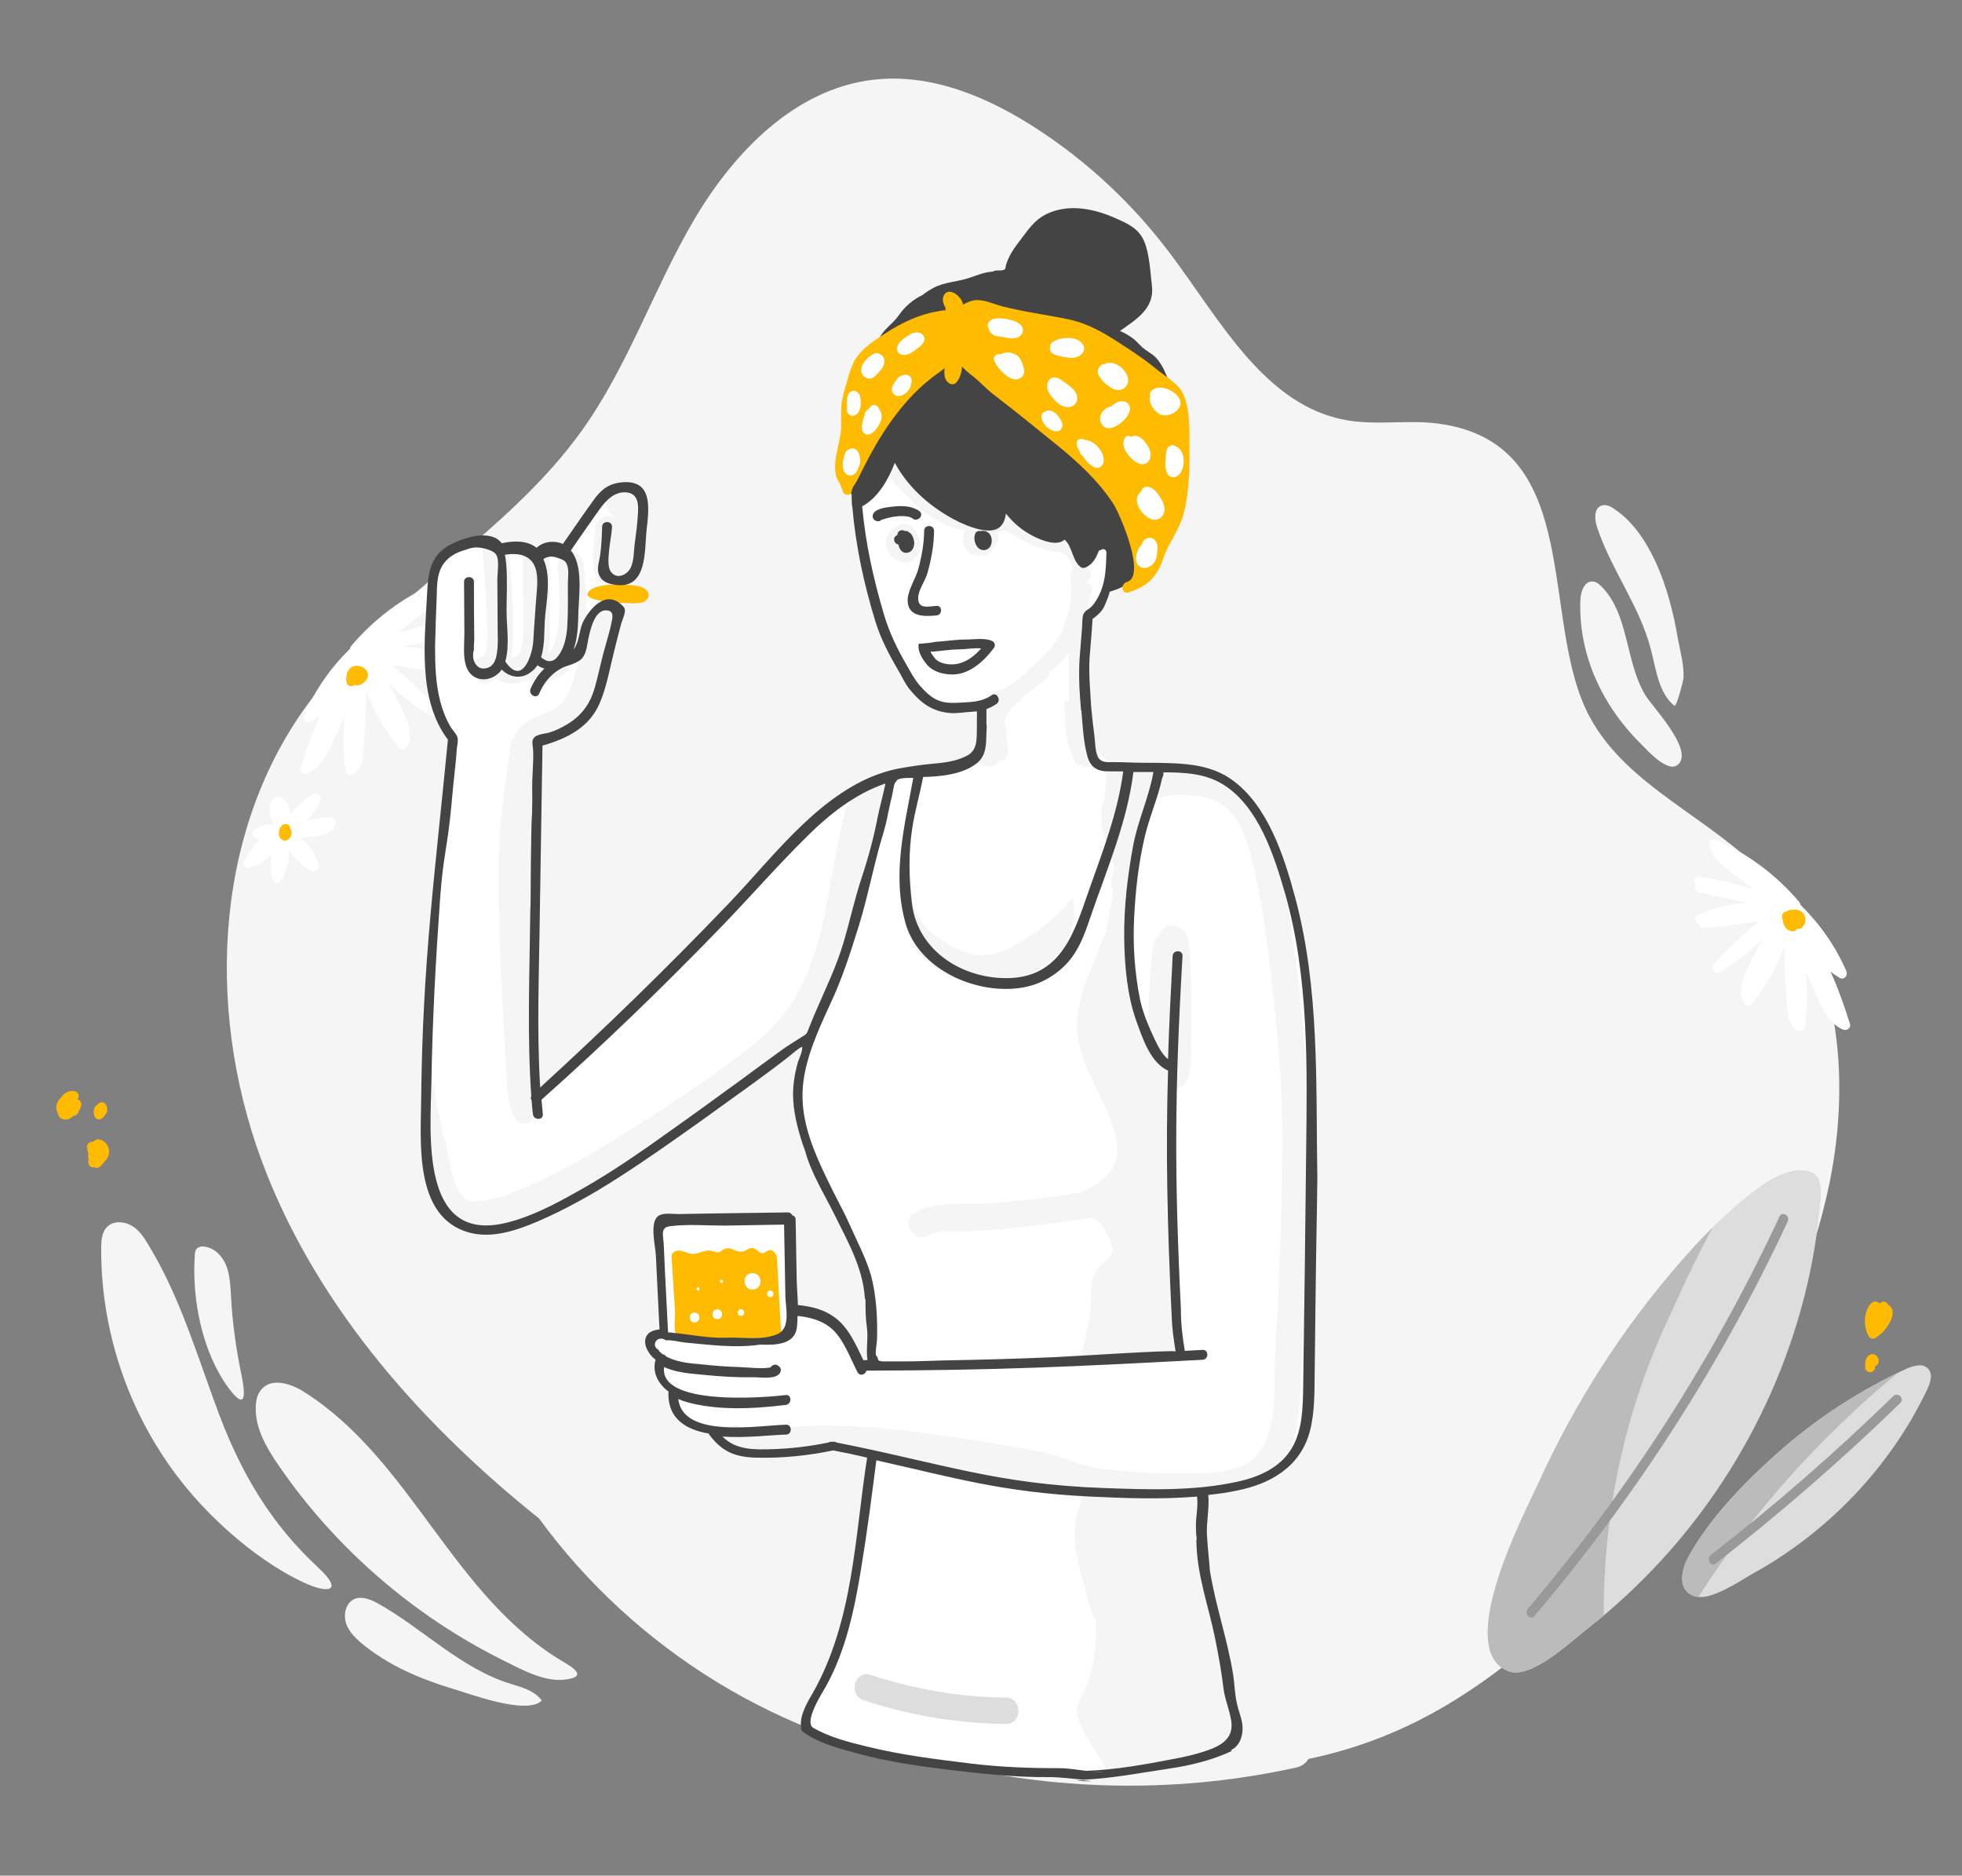 <?xml version="1.0" encoding="utf-8"?>
<!-- Generator: Adobe Illustrator 23.0.4, SVG Export Plug-In . SVG Version: 6.00 Build 0)  -->
<svg version="1.1" id="Layer_1" xmlns="http://www.w3.org/2000/svg" xmlns:xlink="http://www.w3.org/1999/xlink" x="0px" y="0px"
	 viewBox="0 0 595.3 569" style="enable-background:new 0 0 595.3 569;" xml:space="preserve">
<rect x="0" y="0" width="595.3" height="569" fill="#808080" stroke="none"/>
<style type="text/css">
	.st0{fill:#FFFFFF;}
	.st1{fill:#F5F5F5;}
	.st2{fill:#FFBB01;}
	.st3{fill:#DDDDDD;}
	.st4{fill:#BBBBBB;}
	.st5{fill:#999999;}
	.st6{fill:none;}
	.st7{fill:#FFBB00;}
	.st8{fill:#444444;}
</style>
<g>
	<g id="bg_2_">
		<path class="st0" d="M270.1,404.2c0-0.2-0.2-0.5-0.5-0.5c-6.5-0.1-12.9-0.2-19.4,0c-2.1,0.1-5-0.1-7.6,0.3
			c-1.2-0.1-2.4,0.1-3.5,0.7c-1.4,0.2-2.8,0.7-3.4,1.6c-0.4,0.3-0.7,0.7-0.9,1.2c-0.2,0.3-0.3,0.6-0.3,1c0,0.7,0.4,1.1,0.9,1.3
			c0.1,0.1,0.1,0.1,0.2,0.2c0.3,0.1,0.6,0.2,0.9,0.3c0.6,0.3,1.2,0.3,1.9,0.3c0.6,0.1,1.2,0.2,1.8,0.2c0.1,0,0.2,0,0.2,0
			c1.5,0.2,2.8-0.2,4.2-0.4c1.3-0.2,2.7,0,3.9-0.5c0.6-0.3,0.1-1.1-0.5-0.9c-1,0.4-2.5,0.2-3.6,0.5c-1.4,0.2-2.6,0.5-4,0.4
			c-0.1,0-0.2,0-0.2,0h-0.1c-0.1-0.1-0.2-0.2-0.4-0.2s-0.4,0-0.7,0h-0.1c-0.1,0-0.2,0-0.4,0s-0.4,0-0.6-0.1
			c-0.3-0.1-0.6-0.1-0.8-0.3c-0.1,0-0.1-0.1-0.2-0.1c0,0-0.1,0-0.1-0.1c-0.4-0.2-0.6-0.5-0.6-1.1c0-0.2,0-0.4,0.1-0.6
			c0.3-0.1,0.5-0.2,0.8-0.2c0.1,0,0.1,0,0.2-0.1c-0.1,0.1-0.1,0.2-0.2,0.3c-0.3,0.6,0.6,1.1,0.9,0.5c0.3-0.7,0.8-1.2,1.3-1.6
			c0.1,0,0.2,0,0.3,0c0.6-0.3,1.4-0.6,2.1-0.7c0.6,0,1.1,0,1.7,0.1c0.3,0,0.4-0.1,0.4-0.3c1.3,0,2.7,0,3.9,0l7.3-0.1
			c5-0.1,10-0.1,15-0.2C270.5,405.2,270.5,404.4,270.1,404.2z"/>
		<path class="st0" d="M280,418.4c-0.2,0.1-0.5,0.1-0.8,0.1c0.1-0.2,0.1-0.6-0.3-0.7l-1.2-0.3c0.4-0.2,0.5-0.8,0-0.9
			c-0.9-0.2-1.8-0.3-2.7-0.4c-0.9-0.1-2,0-2.9-0.2l0,0l0,0H272c-0.2,0-0.3,0-0.4,0.1c-0.1-0.1-0.2-0.2-0.3-0.4
			c-0.1-0.1-0.2-0.2-0.3-0.2v-0.1c0.1,0,0.3,0,0.4,0c0.5,0,0.6-0.6,0.3-0.9c0.6,0,1.3,0.1,1.9,0.1s0.6-1,0-1
			c-4.9-0.3-9.8-0.7-14.6-0.6c-1,0-2,0.1-3,0.1c-3.8-0.1-7.5-0.1-11.2,0.2c0,0,0,0-0.1,0c-0.3,0-0.6-0.1-0.8-0.1c-0.1,0-0.1,0-0.2,0
			c-0.3,0-0.6,0-0.9-0.1h-0.1c-0.1-0.1-0.2-0.1-0.3-0.1c-0.6,0-0.6,1,0,1h0.1c0.1,0,0.1,0.1,0.2,0.1c-0.1,0.2,0,0.5,0.3,0.7l0,0
			c0.1,0.1,0.2,0.1,0.3,0.1l0,0c2.2,0.7,4.7,0.7,7.1,0.6c6.4,0.4,12.7,0.6,19.1,0.5c0,0.2,0,0.4,0.2,0.5c1.5,1.1,3.1,2.2,5,2.5
			c1.1,0.2,2.3,0.2,3.4,0.4c0.8,0.1,1.4,0.2,2.2-0.1C280.9,419.2,280.6,418.2,280,418.4z"/>
		<path class="st0" d="M267.8,393.7c-9.7,0.6-19.7,1-29.2,2.9l0,0c-0.6,0-1.1,0.2-1.4,0.7l0,0c-0.1,0-0.1,0-0.2,0.1
			c-0.6,0.4-0.8,1.3-0.5,1.9c0.4,0.8,1.3,1.1,2.1,1.2l0,0c2.2,0.7,4.6,0.6,7,0.7c0.1,0.1,0.2,0.2,0.4,0.2c2.6-0.2,5.3-0.4,8-0.5
			c0.6,0,0.6-1,0-1c-2.4,0.1-4.7,0.2-7,0.4h-0.1c-2.1-0.1-4.4,0-6.6-0.4c-0.1-0.1-0.2-0.2-0.4-0.2c-0.5,0-0.9-0.2-1.3-0.6
			c-0.1-0.1-0.2-0.2-0.4-0.2c0-0.1,0-0.3,0.1-0.4s0.1-0.2,0.1-0.3c0,0,0.1,0,0.1-0.1c0.2-0.1,0.5-0.2,0.7-0.2c0.1,0,0.1,0,0.2,0
			c0.2,0.1,0.5,0,0.6-0.2c0.2,0,0.3,0,0.5,0s0.4-0.1,0.4-0.2c0.5,0,1,0,1.6,0c0.5,0,0.6-0.5,0.4-0.8c8.2-1.3,16.7-1.7,25-2.2
			C268.4,394.7,268.4,393.7,267.8,393.7z"/>
		<path class="st1" d="M535.5,265.5c-16.5-17.5-41.7-26.8-53.1-47.9c-15.7-28.9-1.1-82.5-45.3-89c-9.4-1.4-19,0.5-28.4-1.1
			c-24.9-4.3-38.4-30.3-53.6-50.5c-11.1-14.8-24.8-27.7-40.3-37.8c-14.8-9.7-32.3-17.1-49.9-15C241.1,27,222.5,46.3,210.4,67
			s-19.8,43.9-33.7,63.4c-23,32.3-60.8,51.7-83.9,84c-28.8,40-30.2,95.5-12,141.4c16.6,41.9,47.5,76.6,82.8,104.9
			c29.1,39.9,74.3,67.8,123.4,74.8c0.6,0.1,1.1,0.1,1.7,0c34.3,8,70.1,8.3,104.6,0.7c1.8-0.4,3-1.4,3.7-2.6
			c8.6-1.8,17.1-4.4,25.3-7.9c21.8-9.2,40.6-24.4,57.6-40.9c35.6-34.6,65.1-77.3,75.2-125.9C561.7,326.6,558.2,289.5,535.5,265.5z"
			/>
		<path class="st0" d="M137.5,199.9c-4.9-2.1-10-3.4-15.2-3.8c5-0.9,9.9-2,14.8-3.1c1.1-0.3,1.3-1.5,0.8-2.2c1.1-1,0.4-2.9-1.3-2.6
			c-5.4,1-10.8,2.2-16,3.8c1.6-1.2,3.2-2.4,4.8-3.7c3.3-2.6,7.6-5.1,8.4-9.5c0.2-1.4-1-2.2-2.2-1.7c-9.7,4.4-18.1,10.7-25,18.8
			c-0.2,0.3-0.4,0.6-0.4,0.9c-5.9,5.8-10.6,12.5-13.9,20.1c-0.6,1.3,0.7,2.9,2.1,2c1-0.6,1.9-1.2,2.7-1.9
			c-2.3,5.1-4.2,10.5-5.9,15.9c-0.4,1.4,1.1,2.2,2.2,1.7c5-2.2,7-8.3,9.1-12.9c0.7-1.6,1.4-3.2,2.1-4.9c-0.5,5.7-0.6,11.5,0.3,17.2
			c0.1,0.8,1.1,1.2,1.8,1c4-1,3.5-7.8,3.8-11c0.5-4.9,0.7-9.8,0.5-14.7c2.4,6.3,5.8,12.2,10.1,17.6c0.6,0.8,1.9,0.4,2.3-0.3
			c2.6-4.1-0.3-9-2.1-12.8c-1.1-2.3-2.3-4.5-3.6-6.6c0.6,0.5,1.1,0.9,1.6,1.4c3.6,3.3,7.3,6.2,11.5,8.6c1.5,0.9,2.9-1.1,1.8-2.4
			c-4.3-4.7-8.9-9.1-13.8-13.1c3.4,0.6,6.9,1.1,10.4,1.5c1.3,0.1,3.6,0.6,5.5,0.5c0.3,0,0.6,0.1,0.9,0.1c0.9,0.1,1.6-0.4,1.8-1.1
			c0.3-0.3,0.6-0.8,0.7-1.3C138.3,201,138.1,200.2,137.5,199.9z"/>
		<path class="st0" d="M515,277.6c4.9-2.1,10-3.4,15.2-3.8c-5-0.9-9.9-2-14.8-3.1c-1.2-0.3-1.3-1.5-0.8-2.2c-1.1-1-0.4-2.9,1.3-2.6
			c5.4,1,10.8,2.2,16,3.8c-1.6-1.2-3.2-2.4-4.8-3.7c-3.3-2.6-7.6-5.1-8.4-9.5c-0.2-1.4,1-2.2,2.2-1.7c9.7,4.4,18.1,10.7,25,18.8
			c0.2,0.3,0.4,0.6,0.4,0.9c5.9,5.8,10.6,12.5,13.9,20.1c0.6,1.3-0.7,2.9-2.1,2c-1-0.6-1.9-1.2-2.7-1.9c2.3,5.1,4.2,10.5,5.9,15.9
			c0.4,1.4-1.1,2.2-2.2,1.7c-5-2.2-7-8.3-9.1-12.9c-0.7-1.6-1.4-3.2-2.1-4.9c0.5,5.7,0.6,11.5-0.3,17.2c-0.1,0.8-1.1,1.2-1.8,1
			c-4-1-3.5-7.8-3.8-11c-0.5-4.9-0.7-9.8-0.5-14.7c-2.4,6.3-5.8,12.2-10,17.6c-0.6,0.8-1.9,0.4-2.3-0.3c-2.5-4.1,0.3-9,2.1-12.8
			c1.1-2.3,2.3-4.5,3.6-6.6c-0.6,0.5-1.1,0.9-1.6,1.4c-3.6,3.3-7.3,6.2-11.5,8.6c-1.5,0.9-2.9-1.1-1.8-2.4
			c4.3-4.7,8.9-9.1,13.8-13.1c-3.4,0.6-6.9,1.1-10.4,1.5c-1.3,0.1-3.6,0.6-5.5,0.5c-0.3,0-0.6,0.1-0.8,0.1c-0.9,0.1-1.6-0.4-1.8-1.1
			c-0.3-0.3-0.6-0.8-0.7-1.3C514.2,278.7,514.3,277.8,515,277.6z"/>
		<path class="st2" d="M547.4,277.5c-0.7-1.3-2.1-1.7-3.5-1.5c-0.1,0-0.2,0-0.3,0.1c-0.5-0.2-1.1,0-1.5,0.4
			c-0.7,0.1-1.3,0.5-1.4,1.4c0,0.6,0.1,1.1,0.3,1.6c0.1,1.4,1.1,2.8,2.6,3c0.8,0.1,1.4-0.2,1.7-0.8c0.5,0.1,1.1,0.1,1.5-0.3
			C547.8,280.3,548.1,278.8,547.4,277.5z"/>
		<path class="st1" d="M152.7,503.7c-27.2-13.5-51-34.1-68.2-59.2c-3.7-5.4-7.2-11.4-6.9-17.9c0.1-1.9,0.5-3.8,1.8-5.2
			c3.2-3.6,9.1-1.6,13.1,1c32.7,20.9,44.8,62,78.7,81.9c4.6,2.7,6.1,4.7-0.6,5.3C164.6,510,157.9,506.3,152.7,503.7z"/>
		<path class="st1" d="M49.2,441.3c-12.1-18.5-18.6-40.5-18.5-62.6c0-2.4,0.2-5,1.9-6.6c1.9-1.8,5-1.6,7.3-0.3s3.8,3.6,5.1,5.8
			c9.8,16,15,34.3,21.6,51.8c6.9,18.1,15.8,33,29.9,46.1c8.1,7.5,2.9,8-4.5,4.5c-8.1-3.8-15.7-9.3-22.4-15.2
			C61.8,457.9,54.8,450,49.2,441.3z"/>
		<path class="st1" d="M109.7,498.5c-2.1-1.8-4.1-3.8-4.8-6.4s0.1-5.9,2.6-7c2.3-1,5,0.1,7.3,1.4c13.7,7.7,25.1,19.7,40.1,24.3
			c3.5,1.1,7.2,2,9.5,5.1c-4.8,4.5-21.8-2.1-27.4-3.7C127.2,509.2,117.6,505.1,109.7,498.5z"/>
		<path class="st1" d="M59.1,380.9c0-0.7,0.1-1.4,0.5-2c0.6-0.7,1.6-0.9,2.5-0.7c3.1,0.4,5.5,3,6.6,5.9s1.2,6.1,1.4,9.2
			c0.4,7.9,1.5,15.7,3.1,23.5c1.3,6.2,1.6,11.6-3.9,4.2C61.3,410.1,58.2,394.1,59.1,380.9z"/>
		<path class="st1" d="M479.5,182.1c0.1-2.6,1.2-5.9,3.8-5.7c1.1,0.1,1.9,0.8,2.7,1.6c8.3,8.5,7.1,22.5,13.1,32.7
			c2.1,3.6,14.7,16.5,10.2,21.1c-3,3.1-9.4-4.1-11.3-6C486.3,214.3,478.9,198.8,479.5,182.1z"/>
		<path class="st1" d="M502.3,170.4c-2.9-6.2-6.8-12.2-12.5-16c-1.1-0.8-2.6-1.5-3.9-1c-2.3,0.8-2.1,4-1.4,6.3
			c4.2,12.9,13,24.1,16.4,37.3c1.6,6.1,2.3,13.1,7.1,17.1c0.7,0.5,2.7-7.5,2.8-8.4c0.2-3.7-0.9-7.8-1.6-11.4
			C507.8,186.1,505.8,178,502.3,170.4z"/>
		<path class="st3" d="M509.3,383.5c7.1-8.2,14.8-16.1,23.5-22.6c4-3,8.6-5.9,13.7-5.9c1.4,0,2.9,0.3,4,1.1c2.1,1.6,2.1,4.7,1.9,7.3
			c-3.1,40.6-20.7,79.8-48.2,109.8c-7,7.6-14.6,14.7-22.7,21c-5,3.9-17.2,15.6-24,12.7c-16.3-6.9,5.1-47.8,9.5-57.3
			C477.8,425.7,492.1,403.3,509.3,383.5z"/>
		<path class="st3" d="M578.5,415.2c2.1-0.9,4.8-1.7,6.4-0.1c1.7,1.6,0.8,4.4-0.2,6.5c-11.2,23.5-30.1,43.2-52.9,55.8
			c-3.9,2.2-12.6,8.2-17.2,6.9c-6.1-1.8-4.3-8.4-2.1-12.4c6.5-11.6,16.8-22.2,26.7-31C550.9,430.5,564.2,421.8,578.5,415.2z"/>
		<path class="st0" d="M101.8,249.4c-0.1-0.8-0.6-1.5-1.5-1.5c-2.4,0.1-4.8,0.4-7.2,1c1.8-1.7,3.2-3.9,4.2-6.3
			c0.5-1.3-1.2-2.2-2.2-1.7c-2.8,1.5-5.1,3.6-6.8,6.1c-0.3-1.2-0.7-2.3-1.3-3.3c-0.8-1.5-2.6-2.8-4.2-1.3c-1.3,1.3-1.1,3.7-0.7,5.3
			c0.2,1,0.7,1.8,1.2,2.6c-2.2-0.5-4.5,0.1-6.3,1.6c-0.9,0.7-0.4,2.2,0.7,2.5c0.4,0.1,0.7,0.1,1.1,0.2c-1.8,1.9-3.4,4.1-4.7,6.5
			c-0.6,1.1,0.4,2.6,1.7,2.2c2.5-0.8,4.7-2.2,6.5-4c-0.4,2.5-0.2,5,0.4,7.5c0.3,1.2,2.1,1.5,2.7,0.4c1.6-2.9,2.3-6,2.3-9.2
			c1.7,2.5,3.9,4.7,6.7,6.2c1.2,0.7,2.4-0.5,2.2-1.7c-0.6-3.5-2.7-6.5-5.7-8.3C93.9,253.9,102.1,253.9,101.8,249.4z"/>
		<path class="st2" d="M88.1,251.5c0-0.4-0.2-0.8-0.4-1.1c-0.6-0.6-1.5-0.5-2.1,0c-0.7,0.6-1,1.5-1,2.4c0,1.1,0.7,2.2,1.9,2.2
			C88.1,254.9,89,252.7,88.1,251.5z"/>
		<path class="st2" d="M111.2,203.4c-0.5-0.7-1.3-1.2-2.1-1.3c-0.9-0.3-1.9-0.1-2.7,0.5c-0.8,0.6-1.2,1.5-1.2,2.4
			c-0.2,0.7-0.2,1.4,0,2.1c0.1,0.8,1.1,1.2,1.8,1c0.2-0.1,0.4-0.1,0.5-0.3c0.8,0.2,1.6,0.1,2.3-0.3c0.2-0.1,0.4-0.3,0.6-0.5
			C111.5,206.2,112.1,204.8,111.2,203.4z"/>
		<path class="st2" d="M24.7,335c0-0.7-0.5-1.3-1.2-1.5l0,0l0,0c0.6-0.8,0.5-2.1-0.7-2.4c-1.4-0.4-2.8,0.1-3.8,1.2
			c-0.2,0.3-0.4,0.5-0.6,0.8c-1,0.9-1.6,2.4-1.2,3.8c0,0.2,0.2,0.4,0.3,0.6c0.1,0.9,0.5,1.7,1.6,2c1.2,0.4,2.4-0.2,3.2-1
			c0,0,0.1,0,0.2,0c0.8-0.2,1.3-0.8,1.4-1.5C24.3,336.5,24.6,335.8,24.7,335z"/>
		<path class="st2" d="M32.5,336.6c0-0.4,0-0.7-0.2-1.1c-0.2-0.6-0.6-1-1.2-1.1s-1.2,0.2-1.5,0.7c-1.2,0.5-1.4,2.2-1,3.4
			c0.3,0.9,1.3,1.4,2.2,0.9c0.6-0.4,1-0.9,1.3-1.5C32.5,337.6,32.6,337.1,32.5,336.6z"/>
		<path class="st2" d="M32,346.7c-0.7-0.7-2-1.4-3-0.9c-0.3,0.1-0.5,0.4-0.7,0.6c-0.1,0-0.2,0-0.4,0c-0.7,0-1.6,0.7-1.5,1.5
			c0.1,0.7,0.2,1.4,0.4,2c-0.1,0.4-0.1,0.9,0,1.3c0,0.1,0,0.2,0.1,0.4c-0.1,0.4-0.1,0.7-0.1,1.1c0.1,1,0.9,1.6,1.8,1.4
			c0.6,0.3,1.4,0.2,1.8-0.2c0.5-0.5,1-1,1.3-1.6c0,0,0,0,0.1,0C33.5,350.7,33.5,348.2,32,346.7z"/>
		<path class="st2" d="M573.3,396.1c-0.1-0.1-0.2-0.1-0.3-0.2s-0.1-0.2-0.2-0.3c-0.4-0.6-1.3-1-2-0.5c-0.2,0.1-0.3,0.2-0.5,0.3
			c-0.1-0.1-0.2-0.2-0.4-0.3c-1.3-0.8-2.4,0.3-3,1.4c-1.5,2.8-1.4,6.2,0.1,8.9c0.4,0.7,1.4,0.9,2,0.5c1.8-1.1,3.2-2.6,4.2-4.4
			C574.2,399.9,575,397.5,573.3,396.1z"/>
		<path class="st2" d="M570,412.4c-0.2-0.8-0.9-1.6-1.8-1.6c-1,0-1.8,0.7-2.1,1.7c-0.2,0.7-0.2,1.5-0.2,2.3s0.7,1.5,1.5,1.5
			s1.5-0.7,1.5-1.5c0-0.1,0-0.2,0-0.3C569.7,414.2,570.2,413.4,570,412.4z"/>
		<path class="st4" d="M505.5,401.6c4.4-9.6,8.9-19.8,14.3-29.4c-3.7,3.6-7.1,7.4-10.5,11.3c-17.2,19.8-31.5,42.2-42.4,66.1
			c-4.4,9.6-25.8,50.4-9.5,57.3c6.9,2.9,19-8.8,24-12.7c1.8-1.4,3.5-2.8,5.2-4.2C486.5,459.3,492.7,429.5,505.5,401.6z"/>
		<path class="st4" d="M515.3,484.5c16.4-25.7,37-48.6,60.5-68c-13.3,6.4-25.7,14.6-36.7,24.5c-9.8,8.8-20.2,19.4-26.7,31
			c-2.2,4-4,10.6,2.1,12.4C514.8,484.4,515.1,484.4,515.3,484.5z"/>
		<path class="st5" d="M539.9,369.1c-20,42.9-45.7,83-76.4,119c-1.2,1.5,0.9,3.6,2.1,2.1c30.8-36.3,56.7-76.5,76.8-119.6
			C543.3,368.8,540.7,367.3,539.9,369.1z"/>
		<path class="st5" d="M574.5,423.5c-17.6,17.1-36,33.2-55.4,48.2c-1.5,1.2,0,3.8,1.5,2.6c19.5-15.2,38.2-31.4,56-48.7
			C578,424.3,575.8,422.2,574.5,423.5z"/>
		<g id="bg_3_">
		</g>
	</g>
	<g id="fill_1_">
		<path class="st0" d="M239.5,375.5c-0.1-1.2-0.1-2.4-0.8-3.4c-1.1-1.7-3.4-1.9-5.4-1.9c-7.8-0.2-15.6-0.2-23.4,0.1
			c-5.8,0.2-11.3-0.9-10.3,6.8c0.9,7.5,1.1,15.1,0.6,22.6c-0.1,1.2-0.2,2.4,0.5,3.5s2.1,1.6,3.4,2c9.6,2.7,19.9,3.2,29.7,1.4
			c1.2-0.2,2.5-0.5,3.4-1.3c1.3-1.1,1.5-3,1.7-4.7C239.6,392.2,239.9,383.9,239.5,375.5z"/>
		<path class="st2" d="M203.8,381.9c0-0.5-0.1-1,0.1-1.4c0.4-1,1.8-1.3,2.9-1c1.1,0.2,2.1,0.8,3.2,0.9c1.9,0.1,3.6-1.3,5.5-1
			c0.9,0.1,1.7,0.6,2.5,0.5c0.8-0.2,1.3-0.9,2.1-1.1c1.7-0.6,3.4,1.2,5.2,0.9c1.1-0.2,1.9-1.2,3-1.1c1.3,0.1,2.2,1.9,3.4,1.5
			c0.5-0.1,0.9-0.6,1.5-0.8c0.8-0.3,1.6,0.3,2.1,1s0.5,1.6,0.5,2.4c0.4,7.3,0.8,14.5,1.2,21.8c0,0.7,0.1,1.5-0.4,2s-1.2,0.6-2,0.7
			c-4.9,0.3-9.7,0.2-14.6,0c-3.3-0.1-11.2,0.8-13.9-1.1c-2.2-1.6-1.1-5.9-1.3-8.4C204.5,392.3,204.1,387.1,203.8,381.9z"/>
		<path class="st0" d="M335.3,230.3c-0.4-0.2-0.5-0.5-0.5-0.8c-2.6-1.5-4.2-4.1-4.5-7.5c-0.3-1.6-0.4-3.3-0.4-5.1
			c0.5-0.3,0.8-0.9,0.6-1.6c-0.2-0.6-0.3-1.1-0.4-1.7c0.1-0.7,0.2-1.4,0.2-2c-0.2,0-0.3,0.1-0.5,0.1c-0.7-7.3,1.7-15.5,1.7-22.6
			c0-2.6,0-3.7,1.6-5.9c1.2-1.7,2.8-3,3.9-4.7c2.5-3.6,3.2-7.1,3.6-11.4c0.8-8.1,0-14.6-7.1-19.4c-8.1-5.4-14.1-13.7-22.5-18.6
			c-8-4.7-16.1-5.6-24.9-2.8c-7.5,2.4-16.4,7.1-21,13.7c-5.2,7.4-4.3,18-3.8,26.6c0.3,4.8,1.4,9.1,3,13.7c1.4,4.3,2.4,8.5,4.2,12.7
			c3.1,7.1,6.7,16,13.6,20.4c1.8,1.1,3.8,2.2,5.9,2.6c2.2,0.5,4.2-0.1,6.4,0.2c2.4,0.3,1.1,0.3,2.1,1.7c0.5,0.7,0.6,1.1,1,1.6
			c-0.1,3.3-0.5,6.5-1.1,9.8c-0.6,0.1-1.1,0.3-1.7,0.4c-9.2,2.1-16.8,3.7-25.8,6.6c-7.3,2.4-13.5,7.3-19.3,12.4
			c-30.5,26.6-55,59.8-87,84.8c-0.4,0.3-1.2-0.2-0.7-0.3c-0.4-38.5,0.1-65.5,0.7-104c0-1.2,0.1-2.6,0.8-3.6c0.6-0.8,1.6-1.3,2.5-1.7
			c5.1-2.4,10.1-5.4,13.4-10c2.3-3.3,3.6-7.2,4.9-11c1.2-3.8,2.5-7.6,3.7-11.4c0.6-1.7,1.1-3.5,0.6-5.2s-2.5-3.4-4-2.4
			c0.2-1.9,0.3-3.8,0.5-5.7c0.1-0.7,0.2-1.5,0.8-1.8c0.7-0.3,1.4,0.2,2.1,0.4c2,0.8,4.3-0.6,5.4-2.4s1.2-4.1,1.4-6.2
			c0.3-4.7,0.6-9.3,0.9-14c0.1-1.6,0.2-3.3-0.8-4.6c-1.4-1.9-4.3-1.9-6.6-1.2c-6,2-10.3,7.4-13.4,13c-1,1.8-2,3.8-3.9,4.7
			c-3.3,1.6-8.2-0.7-10.4,2.2c-1.9-2.8-6.3-1.2-9.6-1.9c-1.4-0.3-2.7-1-4.1-1.4c-6-1.8-12.5,2.7-15.1,8.5
			c-2.6,5.8-2.2,12.4-1.9,18.7c0.2,3.6,0.4,7.2,0.7,10.9c0.2,3.3,0.5,6.7,2,9.6c-0.2,0.2-0.2,0.5-0.2,0.9c0.2,2.7,1.4,5.2,3.2,7
			c1.2,2,2,4.2,2.4,6.5c0.2,1.3,0.4,2.6,0.6,3.9c-0.4,3.7-0.8,7.3-1.3,11c-4.4,25.3-6.6,38-6.6,63.7c-0.1,0.4-0.1,0.9-0.2,1.3
			c-0.1,0.4,0,0.8,0.2,1.1c0,3.4,0.1,6.9,0.2,10.3c-1.1,9.4-1.9,18.8-2,28.2c-0.1,7.2,0.2,15.2,5.1,20.5c3.2,3.5,8,5.2,12.8,5.6
			c11.2,0.9,21.7-4.8,31.3-10.6c23.9-14.5,46.7-30.7,68.3-48.5c1.4-1.3,3.2-1.1,5.1-0.1c20.2-11.1,48-6.4,69.4-2.8
			c6.7,1.1,12.7,2.9,18.2,5.8c0.2-7.7,0.8-15.5,1.4-23.1c1.6-20.2-10.5-40.1-4-59.2C330.4,233.7,340.7,232.7,335.3,230.3z"/>
		<path class="st4" d="M361.1,388.8c-0.1-1.5-0.3-3-0.4-4.5c0.1,1.6,0.1,3.3,0.2,5C360.9,389.1,361,388.9,361.1,388.8z"/>
		<g>
			<path class="st1" d="M271.9,238.4c-2-6.7-10.7-1.1-13.3,2.2c-0.8,1-0.9,2.1-0.7,3.1c-0.6,0.5-1.1,1.1-1.3,2.1
				c-3.9,13.9-4.9,28.5-9.1,42.3c-2.1,7-5.2,13.9-9.8,19.7c-4.7,5.9-10.8,10.6-16.8,15c-11.6,8.5-23.8,16.4-36.1,23.9
				c-10,6.2-20.4,11.8-31.4,16c-1.9,0.5-3.9,1-5.9,1.4c-2.8,0.5-5.2,1-7.3-1.3c-0.9-1-1.5-2.5-2.2-3.8c-0.1-1.7-1-3.3-1.3-5
				c-0.4-2.3-1.2-4.4-1.2-6.8c0-1.1-0.5-1.9-1.1-2.5c-0.2-2.1-0.7-4.2-1.1-6.2c-0.5-2-1.2-3.8-1.3-5.9c-0.1-1.4-0.1-2.6-0.5-4
				c-0.3-1.1-2.1-0.9-2,0.3c0.1,1,0.2,2,0.3,3.1c-0.4,0.1-0.8,0.4-0.8,0.9c0,2.4-0.3,4.9,0,7.3c0.2,1.4,0.5,2.8,0.9,4.2
				c-0.8,0.6-1.4,1.5-1.3,2.8c0.1,2.4,0.5,4.8,1.2,7.2c0.3,1,0.3,2,0.5,3c0,0.1,0.1,0.3,0.1,0.4c-0.8,1.1-1,2.6,0,4.1
				c3.5,5,4.8,10,11.8,10.7h0.8c0.9,0.9,2.1,1.3,3.7,0.8c2.1-0.6,4.1-1.3,6.2-2c4-1,8-2.6,11.6-3.8c1.1-0.4,1.8-1.1,2.2-1.9
				c7.3-3.4,14.4-7.4,21.3-11.6c13.6-8.3,27.1-16.9,39.8-26.5c4.7-3.6,9-7.4,12.8-11.6c4.1,0.1,6-3.8,7.8-7.5
				c0.3-0.2,0.7-0.5,0.9-0.9c4.2-6,6.5-12.2,8.4-18.9c0.2-0.6,0.4-1.2,0.6-1.8c2.1-6.4,3.8-13,5.6-19.5c1-3,2-6,2.9-9.1
				c0.5-1.3,1-2.6,1.4-3.9C270.3,249.3,273.3,243.2,271.9,238.4z"/>
			<path class="st1" d="M179.4,186.6c-1.1,4.7-2.3,9.3-3.7,13.9c-1.2,4.1-2.3,9.1-5,12.5c-2.8,3.5-7.6,3.6-11.1,6.2
				c-1.8,1.3-3.1,2.9-3.9,4.8c-0.3,0.4-0.6,1-0.7,1.7c-3.2,21.2-4.1,29.7-3.6,51.1c0.2,10.7,0.7,21.5,1.3,32.2
				c0.3,5.2,0.6,10.4,0.9,15.6c0.3,4.9,0.2,9.7,2.4,14.2c2.2,4.6,9.1,0.5,6.9-4.1c-2.1-4.4-1.4-11.2-1.7-16
				c-0.1-1.8-0.2-3.6-0.3-5.4c0.3-0.5,0.5-1.2,0.5-1.9c0.6-29.9,2.5-47.2,0.8-77.1c0-0.5-0.1-0.9-0.3-1.3c0.1-0.9,0.2-1.8,0.4-2.7
				c0.4-0.6,0.6-1.3,0.6-2.1c-0.1-3.9,8.4-5.2,11.1-7.3c2.6-2,4.4-4.6,5.7-7.6c3.5-7.7,5.4-16.4,7.4-24.6
				C188.3,183.6,180.6,181.5,179.4,186.6z"/>
			<path class="st1" d="M176.9,170.6c-0.8-5.1-8.5-2.9-7.7,2.2c0.6,3.5,1.7,22.2-3.1,25.7c1.1-3.9,0.7-8.2,0.7-12.3l-0.1-15.6
				c0-5.1-8-5.1-8,0l0.1,15.6c0,1.9,0.8,15-3.7,13c0.3-1.8,0.4-3.6,0.5-5.4c0.2-8.4-0.2-16.8-1.1-25.2c-0.5-5.1-8.5-5.1-8,0
				s0.9,10.3,1,15.5c0.1,2.3,1.4,14.6-1.4,15.2c-5,1.1-2.9,8.8,2.2,7.7c1-0.2,1.8-0.6,2.6-1c3.2,1.9,6.6,1.7,9.3,0.2
				c0.4,0.3,0.9,0.5,1.6,0.6C179.7,209.2,178.7,181.7,176.9,170.6z"/>
			<path class="st1" d="M194.5,159.5c-0.1-5.1-0.7-10.2-6.7-10.6c-4.6-0.3-5,6.2-1.3,7.7c0,0.1,0.1,0.2,0.1,0.4
				c-2.3-1.1-5.9,0.1-6,3.5c-0.2,4.6-1.9,11.7,1.1,15.7c2.6,3.5,7.7,3.6,10.2-0.1C194.7,171.8,194.6,164.4,194.5,159.5z"/>
			<path class="st1" d="M329.4,238.4c0-0.4-0.1-0.7-0.3-1.1c0.1-0.9,0.1-1.8,0-2.7c-0.1-0.7-0.3-1.4-0.6-2
				c-2.1,0.2,11.8,0.1,9.7-0.7l-0.4,0.4c-0.5-0.2-0.9-0.4-1.3-0.6c-0.8-0.4-1.6-0.9-2.5-1.1c0.1-0.3,0.2-0.7,0.2-1.1
				c-1.2-1-2.2-2.3-2.5-3.8c-0.9-1.9-1.3-4.1-0.9-6.2c0-0.1,0-0.1,0.1-0.1c0-0.3,0-0.6-0.1-0.9c-0.3-2.2-0.4-4.4-0.5-6.6
				c-2.4,0.5-4.9,0.8-7.3,0.8c0,1,0,2,0.1,3c0.2,5.4,0.3,10.7,3.3,15.1c0,0.4,0.1,0.9,0.7,1c0.2,0.2,0.3,0.4,0.5,0.6
				c0.7,0.8,1.5,1.2,2.3,1.3c0.4,0.3,0.7,0.7,1.1,0.9c0.9,0.7,1.9,1.3,3,1.8c0.9,0.4,2,0.7,3.1,1c0,0.1,0,0.3-0.1,0.4
				c-1.1,3,0.5,7,0,10.1c-0.6,3.6-1.6,7.2-3.1,10.6c-2.9,6.8-7.2,13-12.4,18.2c-4.9,4.9-10.8,9.1-17.3,11.8
				c-7.7,3.1-14,0.1-20.3-4.6c-6-4.4-7.4-10.4-8.5-17.5c-0.3-1.8,0.2-4.8-0.9-6.3c-2.2-3.1-7.3-1.4-7.4,2.3
				c-0.6,16.2,7.6,38.8,24.7,43.9c3.2,1,5.2-2,4.9-4.6c12.8,1.3,24.4-6.9,32.8-16.4c1.6-1.9,1.2-4.1-0.1-5.5
				C339.5,268.5,330.7,253.8,329.4,238.4z"/>
			<path class="st1" d="M327.7,232.6c-5.1-0.1,4.6,0.6,2.1-5.2c-1.1-2.4-0.7-5.3-0.6-7.9c0.1-2.3-0.4-4.5-0.4-6.8
				c0-5.2,0.2-10.5,0.4-15.7c0.2-5.5-0.1-12.1,2-17.3c0.6-1.5-0.3-2.5-1.4-2.8c0-0.2,0-0.4,0-0.5c1.2-0.8,1.6-2.7,0.6-3.7
				c-0.9-4.3-3.1-9.6-7.9-10.2c-2.8-0.4-5-0.9-7.8-2c-2.9-1.2-5.2-3.2-8.1-4.5c-2.4-1.1-2.7-0.3-4.8,0.4c-3.1,1.1-10.3-0.4-13-1.8
				c-1.4-0.7-2.8-1.6-4.1-2.5c-1.8-1.2-2.7-2.8-4.1-4.2c-2.3-2.3-6.3-3.8-6.8-7.5c-0.4-3.2-5.4-3.2-5,0c0.4,2.9,1.2,5.1,3.4,7.1
				c2,1.9,3.9,3.8,5.7,5.7c2.3,2.3,5.4,4.2,8.3,5.7c2.2,1.2,4.4,1.6,6.7,1.9c-0.7,1.6-0.9,3.3-0.4,4.7c0.7,2,2.7,3.2,4.8,3.2
				c0.9,0,1.9-0.2,2.6-0.6c0.9-0.6,1.2-1.4,1.7-2.3c0.5-0.4,0.9-0.9,1.1-1.6c0.2-0.9,0.2-1.8,0.1-2.6c0-0.1,0-0.1,0-0.2
				c0.5-0.2,1-0.4,1.5-0.4c1.9-0.1,4,1.9,6,2.9c2.5,1.3,5.7,2.7,8.4,3.3c2.2,0.5,3.1-0.5,5.1,1.7c0.9,1,1.4,2.5,1.7,3.9
				c-0.5,0.5-0.8,1.3-0.7,2.2c0.9,6.4-0.7,13.7-4.2,19.2c-1.8,2.9-4.1,5.2-6.7,7.4c-1.2,1-1.9,1.3-2.4,2.5c-1.9,1.5-3.8,3.1-6,4.3
				c-2,1.1-6,1.9-7,4.2c-0.2,0.5-0.3,1-0.2,1.4c-1,0.7-1.7,1.8-1.6,3.2c0.2,3.5,0.2,6.9-0.4,10.3c-0.3,2.1,0.6,4.3,2.8,4.9
				c1.5,0.4,3.4-0.2,4.3-1.5c1.2-0.1,2.4-0.9,2.4-2.4c0.1-3.4-0.6-6.6-1-9.9c1-2.7,2.7-5,5.5-6.5c-0.1-0.2-0.2-0.3-0.4-0.5
				c1.2-0.8,2.4-1.7,3.6-2.5c1.3-0.9,2.4-2.2,3.7-3c0.9-0.6,1.2-1.4,1.2-2.2c1.4-1.2,3-2.4,3.6-3.1c0.8-0.9,1.6-1.9,2.3-3
				c0,0.4,0,0.7,0,1.1c-0.1,6.9,0.2,13.9,0,20.8c-0.1,6.1,0.1,11.1,5.3,15.2c4.4,3.4-6.8,2.8-1.7,3C331,237.7,331,232.7,327.7,232.6
				z"/>
		</g>
		<path class="st0" d="M371,503.6c-1.4-8.4-1.3-17.2-4.7-25.1c-0.2-0.6,0-1.1,0.4-1.4c-1.4-6.2-1.4-12.8-1.4-25.3
			c0-14.1-1-28-2.2-41.9c-0.8,0.3-1.6,0.4-2.5,0.5c-1.1,0.1-1.7-0.9-1.8-1.8c-2.9-27-2.1-38.1-2.4-65.2c-0.7-2-1.7-3.8-2.8-5.6
			c-7-12.6-13.1-25.9-15.4-40.1c-3.4-20.6,1.5-41.6,6.5-61.9c1.1,0.5,2.7-0.8,2-2.2c-0.1-0.1-0.1-0.2-0.2-0.3
			c-6.4,0.9-13.3,1.2-19.1-1.4c-0.1,0.4-0.2,0.9-0.2,1.3v0.4c0.1,1.4,0.7,2.9,1.1,4.3c1.2,4.5-0.2,9.2-1.7,13.6
			c-4.9,14.3,4.7,28.6-6.5,38.7c-5.7,5.2-13,9.2-20.8,8.9c-4-0.1-8-1.5-11.6-3.3c-3.5-1.7-6.8-4-9.2-7.1c-0.5-0.7-0.9-1.4-1.3-2.1
			c-1.6-4.9-1.8-10.5-1.6-15.9c2.8-12,6.1-23.8,9.8-35.5c0.1-0.4,0.2-0.8,0.1-1.2c-1.7,0.4-3.4,0.6-5.2,0.8
			c-0.1,0.2-0.1,0.5-0.2,0.7c0-0.2,0-0.5-0.1-0.7c-3,0.3-5.9,0.6-8.7,1.7c-0.4,0.1-0.7,0.1-0.9,0c-3.8,15.7-7.4,31.4-12.5,46.8
			c-1.9,5.8-3.9,11.5-6.1,17.2c-2,5.3-5.2,10-6.8,15.4c-1.5,4.9-2.9,9.9-2.2,15.1c2.9,22.3,9.1,34.3,15.4,46.5
			c9.3,18,3,18.4,5.5,35.5c2.9,19.8-0.1,36.5-2.3,56.4c-0.7,6.2-1.9,10.8-3.4,14.6c-1.2,6.6-2.8,13-5.9,19
			c-1.7,5.1-4.6,9.9-6.8,14.9c0.3,0.4,0.4,0.9-0.1,1.3c-0.3,0.2-0.6,0.5-0.8,0.8c-0.4,0.9-0.7,1.9-1,2.8c10.5,5.5,22,8.9,33.7,11.6
			c8,0.3,15.6,2.8,23.6,3.2c1.7,0.1,3.5,0.2,5.2,0.2c2.8,0,5.6,0.2,8.4,0.4c6.3-1,13.6,0.5,19.4,1c8.4-1.5,16.9-2.7,25.3-3.9
			c2.2-0.5,4.4-0.9,6.6-1.3c2.9-1.5,5.9-3.4,9.5-5.5C374.4,520,372.4,512,371,503.6z"/>
		<g>
			<g>
				<path class="st6" d="M337.7,294.9c0.1,0.9,0.3,1.9,0.4,2.8c0,0.3,0.1,0.5,0.2,0.8c0-0.1,0.1-0.2,0.2-0.3
					C338.2,297.1,337.9,296,337.7,294.9z"/>
				<path class="st1" d="M371,503.6c-1.4-8.4-1.3-17.2-4.7-25.1c-0.2-0.5,0-1,0.3-1.3c-1.4-6.2-1.4-12.9-1.4-25.4
					c0-14.1-1-28-2.2-41.9c-0.8,0.3-1.6,0.4-2.5,0.5c-1.1,0.1-1.7-0.9-1.8-1.8c-2.9-27-2.1-38.1-2.4-65.2c-0.5-1.3-1.1-2.5-1.7-3.7
					l0,0c0.1-1,0-2-0.1-3c0-0.4-0.2-0.7-0.4-0.9c0-0.4,0-0.9-0.1-1.1c0.4-3.2,1.2-6.4,0-9.3c-0.3-0.7-0.7-1.4-1.2-2.1
					c0-0.2-0.1-0.4-0.2-0.6c-3.1-4.9-5.8-10.7-7.6-16.6c0.2-0.3,0.3-0.7,0.1-1.2c-2.3-6.1-3.1-12.4-3.3-18.8
					c0.4-4.9,0.8-9.8,0.9-14.6c0.3-3.4,0.4-6.9,1.2-10.2c0.1-0.5,0-1-0.3-1.3c0-0.2,0.1-0.4,0.1-0.6c0.3-1.2,0.5-2.4,0.8-3.6
					c0.5-1.8,1-3.5,1.5-5.3c0.9-2.7,1.8-5.4,2.7-8c0.9-2.1,2.4-4.6,2.3-6.8c0-0.2,0-0.4,0-0.5c0-0.2-0.1-0.4-0.1-0.7
					c-0.4-1.2-2.1-1.5-2.7-0.4c-0.7-0.1-1.4,0.2-1.6,1.1c-0.5,2.4-1.1,5-1.8,7.4c-0.1,0.1-0.2,0.2-0.2,0.4c-0.3,1-0.6,1.9-0.9,2.9
					c0,0.1-0.1,0.2-0.1,0.3c-0.1,0.2-0.1,0.3-0.1,0.4c-0.1,0.2-0.1,0.5-0.2,0.7c-0.9,2-1.7,4.1-2.3,6.2c-1.4,4.4-1.9,9-2.3,13.6
					c-1.1,4.8-2,9.6-2.9,14.4c-0.1,0.3,0,0.5,0,0.8c-4.5,11.2-10.8,22.7-8.5,33.9c2.9,14.3,18.8,31.1,8,40.9c-2.3,2-4.8,3.6-7.5,4.7
					c-9,1.5-18.1,2.5-27.2,3.2c-7,0.5-16.8-0.9-23.1,2.9c-4.4,2.6-0.4,9.5,4.1,6.9c3.2-1.9,8.6-1.1,12.3-1.3
					c4.2-0.2,8.4-0.5,12.6-0.9c8.3-0.8,16.5-1.9,24.8-3.2c0.4,0.1,0.7,0.3,1.1,0.5c1.7,1,2.6,2.8,3.5,4.5c5.5,10.5-5,5.5-4.8,17.3
					c0.1,11.8-5.2,23.1-4.9,34.9c0.2,8.2,3.2,16.2,2.6,24.3c-0.4,5.8-2.5,7.4-2.7,13.2c-0.3,7.4,2.4,14.4,4,21.6
					c0.2,0.7,0.5,1.4,0.7,2.2c1.3,4.2,1.8,3.4,1.9,2.6c0,0.5-0.1,1.4-0.1,2.8c-0.1,7.7-0.7,14.9-4.7,21.7c-4.1,7,4.7,14.7,8.5,23.4
					c0.3,0.7-0.1,1.3-0.7,1.5c17.2-2,18.4-5.8,35.4-9.7c1.4-0.6,2.8-1.2,4.2-1.9C374.4,519.8,372.3,511.9,371,503.6z"/>
			</g>
			<path class="st1" d="M339,269.9c0.5-0.1,1-0.4,1.1-1.1c1-6.5,2.2-12.8,4.5-18.9c1.1-2.9,2.4-5.8,3.7-8.6c0.8-1.8,2.2-3.7,2.6-5.7
				c0.1-0.6-0.1-1.4-0.7-1.7c-1.3-0.5-3.4-1-5-0.6c0-0.3,0.1-0.7,0.1-1c-2.9,0-5.9-0.1-8.8-0.2c-1.2,3.6-0.9,7.8-1.8,11.5
				c-1.9,6.8,1.5,12.9,3.3,19.3c-0.3,1.7-0.6,3.4-0.9,5.1c-0.1,0.7,0.2,1.2,0.6,1.5c-0.3,2.8-0.6,5.6-0.7,8.3
				c0.6-1.6,1.1-3.3,1.5-4.9C338.9,271.9,339,270.9,339,269.9z M344.4,236.6c0.6,0.3,1.4,0.2,1.8-0.6c-0.1,0.1,0.6,0.2,1.3,0.3
				c-0.8,1.9-2.1,3.9-2.9,5.7c-1,2.3-2.1,4.7-3,7.1c-0.2,0.6-0.4,1.1-0.6,1.7C342.1,246,343.3,241.3,344.4,236.6z"/>
		</g>
		<path class="st0" d="M396.8,370.6c0-0.1,0-0.2,0-0.3c0.1-11.6,0.4-23.3,0.3-35c-0.1-12-0.9-24.1-1.8-36.1
			c-0.5-6.3-1-12.6-2.8-18.8c-1-3.7-2.1-7.3-2.6-11.1c-2.9-9.3-6.5-19.1-13.2-26.1c-4.8-5.9-11.6-9.4-19.3-9.6
			c-0.3,0-0.5,0.1-0.7,0.2c-3.1-0.2-1.3-0.2-4.4-0.4c-11.2,24.6-11.2,54.9-5,81.4c3,6.4,9.3,4.1,7.7,14.8c1.4,3.3,0,10.7,0.2,14.1
			c1.1,3.8,0.2,7.8-1.3,12c0.2,2.7,0.2,5.4,0.2,8.1c0,0.6-0.2,1-0.6,1.3c2.4,15.9,1.7,15.9,2.1,32c0.1,2.6,1.3,7.1,0.1,10
			c0.6-0.2,1.4-0.1,1.9,0.4s0.6,1.2,0.4,1.9c0,0.1,0,0.1,0,0.2c0.3,1-0.4,1.9-1.3,2.2c-5.7,1.9-12.7,1.2-18.6,1.3
			c-7.6,0.1,0.9-0.2-6.7-0.2c-15.5,0.1-31,0.7-46.4,0.8c-0.6,0-1.1-0.2-1.4-0.6c-7.8,1.3-15.7,1.8-23.6,1.2
			c-2.5-9.5-11.9-16.4-21.5-16.8c0,0,0,0,0,0.1c0.9,2.1,0.5,4.4-0.7,6.2c0,0.6-0.2,1.2-0.9,1.5c-0.6,0.3-1.2,0.5-1.8,0.7l0,0
			c-2.8,1-5.8,1.1-8.9,1.1c-0.5,0-0.9-0.2-1.2-0.5c-0.6,0-1.2,0.1-1.8,0.1c-7.5,0.1-14.9-1.4-22.3-2.3c-1.4-0.2-3-0.2-4,0.8
			c-1.1,1.1-0.8,2.9-0.1,4.3s1.8,2.5,2.3,4c0.6,2,0.1,4.3,1.3,6c0.7,1,1.9,1.5,2.6,2.5c0.5,0.7,0.6,1.6,0.9,2.4
			c1.5,5.2,6.4,9.1,11.8,9.5c3.3,6.4,11.8,9.5,18.5,7.1c0.2,0.2,0.5,0.2,0.9,0.2c6.6-0.6,13.1-1.6,19.6-3.1
			c8.9,1.6,18.2,5.6,27.1,7.4c29,5.9,42.7,7.6,72.2,7.2c8.1-0.1,16.2-0.4,24-2.7c1.7-0.5,3.4-1.1,5.1-1.8c3.4-2.2,6.5-4.8,9.4-7.7
			c2.8-9.2,2.6-19.1,4.3-28.8C396.5,392.9,396.3,389.8,396.8,370.6z"/>
		<path class="st7" d="M193,177.7c1.7,0.3,3.9,1.1,3.8,2.9c0,0.9-0.8,1.7-1.7,2.1c-0.9,0.3-1.9,0.3-2.8,0.3c-0.3,0-0.6,0-0.9,0
			c-2.4-0.1-15.4-0.4-12.8-3.5C180.8,176.7,190.1,177.2,193,177.7z"/>
		<path class="st1" d="M394,298.4c-1-8.6-2.2-17.2-3.7-25.7c-1.3-7.5-2.5-15.2-5.3-22.3c-2.3-5.8-5.9-11.1-11.5-14.1
			c-6.5-3.5-14.2-3.4-21.4-3c-1.2,0-2,0.5-2.7,1.2c-1.6,0.1-3.1,0.2-4.7,0.5c-0.4,0.1-0.7,0.5-0.7,0.9c-0.8,0.1-1.5,0.3-2.3,0.7
			c-0.9,0.4-0.5,1.9,0.5,1.9h0.1c-0.7,0.2-1.3,0.5-1.9,1c-0.5,0.4-0.4,1.3,0.2,1.6c0.3,0.1,0.7,0.3,1,0.4c0,0.2,0.1,0.4,0.3,0.5
			c1.5,1.3,3.9,0.8,5.7,0.5c2.1-0.3,4.6-0.2,6.6-1.2c5.7-0.3,11.9-0.4,16.7,2.9c4.8,3.3,6.9,9.2,8.4,14.6
			c3.5,13.2,5.3,27.1,6.8,40.7c3.1,28.4,3.4,40.9,2.6,69.4c-0.4,14.1-1,28.2-1.8,42.4c-0.5,10,1.4,27.9-9.5,33.2
			c-5.6,2.7-12.6,2.3-18.6,2.4c-7,0.1-13.9-0.2-20.8-0.9c-13.6-1.2-11.1-3.6-24.5-6c-14.7-2.6-29.5-5.2-44.4-6.6
			c-7.2-0.7-14.5-1-21.7-0.9c-7.4,0.1-15.9,2.3-23,0.1c-4.9-1.5-7,6.2-2.1,7.7c6.5,2,13.1,0.7,19.7,0.4c7.8-0.4,15.7-0.2,23.5,0.4
			c4.1,0.3,8.3,0.8,12.4,1.3c0.3,1.2,1.2,2.2,2.8,2.5c15.5,3.4,31.2,5.5,47,6.1c0.6,0,1.1-0.1,1.5-0.2c8.3,1.3,0.5,2.5,8.9,3.2
			c7.2,0.7,14.5,1,21.8,0.9c6.7-0.1,14-0.2,20.3-2.9c11.7-5,13.7-17.8,14.3-29.2c0.9-15.4,1.6-30.8,2.1-46.2
			C397.5,345.1,397.4,329.6,394,298.4z"/>
		<path class="st1" d="M361,289.7c-0.2-3.3-0.2-6.8-3.5-8.5c-2.6-1.3-5.1,0.4-5.8,2.6c-1,0.6-1.8,1.7-1.9,3.2
			c-0.9,10-1.8,20.1-1.4,30.2c0.1,3.5-0.2,8.2,2.1,11.1c2,2.5,5.8,3.1,8.3,1c2.6-2.2,2.4-5.9,2.5-9c0.1-5.1,0.2-10.2,0.2-15.3
			C361.4,299.9,361.3,294.8,361,289.7z"/>
		<path class="st0" d="M210.7,398.2c-1.9,0-1.9,3,0,3C212.7,401.2,212.7,398.2,210.7,398.2z"/>
		<path class="st0" d="M228.3,386.2c-3.2,0-3.2,5,0,5C231.6,391.2,231.5,386.2,228.3,386.2z"/>
		<path class="st0" d="M224.8,397.2c-1.3,0-1.3,2,0,2S226.1,397.2,224.8,397.2z"/>
		<path class="st0" d="M211.8,390.5c-0.6,0-0.6,1,0,1C212.4,391.5,212.4,390.5,211.8,390.5z"/>
		<path class="st0" d="M217.6,397.2c-1.9,0-1.9,3,0,3C219.6,400.2,219.6,397.2,217.6,397.2z"/>
		<path class="st0" d="M218.9,388.2c-0.6,0-0.6,1,0,1S219.5,388.2,218.9,388.2z"/>
		<path class="st0" d="M233.7,391.5c-1.3,0-1.3,2,0,2S235,391.5,233.7,391.5z"/>
		<path class="st3" d="M305.1,515c-14-0.2-27.6-2.5-40.9-6.9c-4.9-1.6-7,6.1-2.1,7.7c13.9,4.6,28.4,7,43.1,7.2
			C310.3,523,310.3,515,305.1,515z"/>
	</g>
	<g>
		<path class="st1" d="M279.1,164c-0.7-2.4-2.2-5.1-5-5.2c-0.8,0-1.4,0.4-1.9,0.9c-2.4,0.8-3.8,3.7-3.2,6.2c0.7,2.9,3.6,5.3,6.7,4.6
			C278.4,169.8,279.9,166.5,279.1,164z"/>
		<path class="st1" d="M273.9,164.4L273.9,164.4L273.9,164.4C273.9,164.5,273.9,164.5,273.9,164.4L273.9,164.4z"/>
	</g>
	<g>
		<path class="st6" d="M164.2,199.3c-0.1,0.3,1.4,1,1.6,1.1c0.5,0.2,1,0.2,1.5,0.1c1.1-0.2,1.8-1.1,2.4-2c1.6-2.3,2.2-5.5,2.4-8.2
			c0.3-4.4,0.2-8.9,0.2-13.4c0-2,0.6-4.8-0.8-6.5c-0.5-0.6-1.4-0.8-2.1-1.1c-0.8-0.3-1.9-0.6-2.8-0.4c-0.2,0-1.8,0.5-1.7,0.8
			c2.5,5.4,0.8,13,0.4,18.5C165.1,191.5,165.3,195.7,164.2,199.3z"/>
		<path class="st6" d="M245.2,312.5c0.7-1.8,1.4-3.6,2.2-5.4c3-7,6.5-14.1,8.6-21.4c1.9-6.4,3.3-13,5.4-19.3c2-6,3.7-12.3,4.9-18.5
			c0.7-3.4,1.6-6.6,2.3-9.9v-0.3c-9.1,3.1-17,9.3-24,16.3c-8.8,8.7-17,18.1-25.6,27c-17.7,18.3-36,36-54.7,52.6
			c0.1,1.5,0.3,2.9,0.4,4.4c0.2,1.9-2.8,1.9-3,0c-0.2-1.4-0.3-2.8-0.4-4.2c-0.3-0.4-0.3-0.9-0.1-1.3c-1.3-18.7-0.5-37.6-0.3-56.3
			c0.1-1.4,0.1-2.7,0.1-4.1c0-6.2,0.1-12.5,0.2-18.7c0.1-7.7,0.2-2.5,0.3-10.2c0-2.8-0.1-5.7,0.1-8.6c0.1-2.9,0.4-5.7,0-8.6
			c-0.1-0.6-0.1-1.2,0.1-1.7c0.7-1.6,3.2-1.6,4.7-2c2.1-0.6,4.1-1.6,5.9-2.7c3.5-2.1,6.1-5.2,7.5-9c1.2-3.3,1.8-6.7,2.7-10.1
			c0.9-4,2.3-7.9,3.1-11.9c0.3-1.4,0.6-3.1-1.2-3.4c-4-0.7-5.3,6-5.9,8.6c-0.4,1.9-0.5,4.3-1.9,5.9c-1.5,1.7-4.3,2-6.2,3
			c-3.2,1.7-5.4,4.4-6.8,7.7c-0.8,1.8-3.4,0.3-2.6-1.5c1-2.3,2.4-4.4,4.2-6.1c-0.8-0.2-1.5-0.5-2.1-1c-0.5,0.7-1.1,1.4-1.9,2
			c-3,2.4-6.6,1.7-9-0.7c-0.2,0.4-0.5,0.7-0.8,1c-3.2,3.1-8.3,2.6-9.9-1.8c-1.1-3-0.6-7-0.6-10.2l-0.1-15.6c0-1.9,3-1.9,3,0
			c0,5.8,0,11.7,0.1,17.5c0,0.8-0.2,2-0.1,3v0.1c-0.5,1.5-0.3,3.3,0.6,4.5c0.5,0.7,1.3,1.2,2.2,1.2c3.9,0,4.2-4.1,4.4-7
			c0.1-1.5,0-2.9,0-4.4c0-5.3-0.1-10.5-0.1-15.8c0-1.7,0.7-5.9-0.4-7.4c-1-1.5-4.9-2.3-6.6-2.1c-0.9,0.1-1.9,0.4-2.7,0.7
			c-3,0.9-5.5,2.2-7.1,5s-1.5,6.1-1.6,9.2c-0.2,5.1-0.4,10.2-0.5,15.3c0,5.6,0.2,11.2,1.6,16.6c0.7,2.6,1.7,5.2,3.1,7.6
			c0.6,1,1.8,2.1,2.1,3.2s-0.1,2.4-0.2,3.5c-0.1,1.8-0.3,3.7-0.5,5.5c-0.4,3.7-0.8,7.5-1.1,11.2c-1.3,14-2.5,15.1-3.5,29.1
			c-1.3,18.3-2.3,36.7-2.6,55.1c-0.3,15.6-3.4,48.3,21.6,43.1c8-1.7,15.7-5.8,22.8-9.8c7.4-4.1,14.5-8.8,21.4-13.6
			c7.2-5.1,14.4-10.2,21.5-15.4c4.2-3,8.4-6.1,12.6-9.2c2.1-1.5,4.2-3.1,6.3-4.6c1.9-1.4,4.6-3,6.6-4.3
			C244.5,313.9,244.9,313.4,245.2,312.5z"/>
		<path class="st6" d="M153.7,185.5c0,4.2,1,10.5-0.4,15.2l0.1,0.1c5.4,7.7,8.1-3.1,8.3-5.3c0.2-1.4,0.2-2.9,0.3-4.3l0.6-8.5
			c0.2-2.7,0.6-5.6,0.3-8.3c-0.6-5.8-5.1-6.9-9.7-6.1c0.2,0.9,0.3,1.9,0.4,2.8C154,175.8,153.7,180.7,153.7,185.5z"/>
		<path class="st6" d="M201.8,386.6c0.3,5.9,0.6,11.7,0.9,17.6c0.7,0,1.5,0.1,2.1,0.2c5.2,0.5,10.2,1.6,15.4,1.4
			c5-0.2,10.8,0.9,15.5-1c4.3-1.7,2.7-7.8,2.6-11.4c-0.1-7.3-0.3-14.6-0.4-21.9c-6,0.1-12,0.2-18,0.3c-5.5,0-11.3-0.5-16.7,0.2
			c-3,0.4-1.9,3-1.8,5.7C201.5,380.7,201.7,383.6,201.8,386.6z"/>
		<g>
			<path class="st6" d="M153.7,185.5c0,4.2,1,10.5-0.4,15.2l0.1,0.1c5.4,7.7,8.1-3.1,8.3-5.3c0.2-1.4,0.2-2.9,0.3-4.3l0.6-8.5
				c0.2-2.7,0.6-5.6,0.3-8.3c-0.6-5.8-5.1-6.9-9.7-6.1c0.2,0.9,0.3,1.9,0.4,2.8C154,175.8,153.7,180.7,153.7,185.5z"/>
			<path class="st6" d="M164.2,199.3c-0.1,0.3,1.4,1,1.6,1.1c0.5,0.2,1,0.2,1.5,0.1c1.1-0.2,1.8-1.1,2.4-2c1.6-2.3,2.2-5.5,2.4-8.2
				c0.3-4.4,0.2-8.9,0.2-13.4c0-2,0.6-4.8-0.8-6.5c-0.5-0.6-1.4-0.8-2.1-1.1c-0.8-0.3-1.9-0.6-2.8-0.4c-0.2,0-1.8,0.5-1.7,0.8
				c2.5,5.4,0.8,13,0.4,18.5C165.1,191.5,165.3,195.7,164.2,199.3z"/>
			<path class="st6" d="M201.8,386.6c0.3,5.9,0.6,11.7,0.9,17.6c0.7,0,1.5,0.1,2.1,0.2c5.2,0.5,10.2,1.6,15.4,1.4
				c5-0.2,10.8,0.9,15.5-1c4.3-1.7,2.7-7.8,2.6-11.4c-0.1-7.3-0.3-14.6-0.4-21.9c-6,0.1-12,0.2-18,0.3c-5.5,0-11.3-0.5-16.7,0.2
				c-3,0.4-1.9,3-1.8,5.7C201.5,380.7,201.7,383.6,201.8,386.6z"/>
			<path class="st6" d="M245.2,312.5c0.7-1.8,1.4-3.6,2.2-5.4c3-7,6.5-14.1,8.6-21.4c1.9-6.4,3.3-13,5.4-19.3c2-6,3.7-12.3,4.9-18.5
				c0.7-3.4,1.6-6.6,2.3-9.9v-0.3c-9.1,3.1-17,9.3-24,16.3c-8.8,8.7-17,18.1-25.6,27c-17.7,18.3-36,36-54.7,52.6
				c0.1,1.5,0.3,2.9,0.4,4.4c0.2,1.9-2.8,1.9-3,0c-0.2-1.4-0.3-2.8-0.4-4.2c-0.3-0.4-0.3-0.9-0.1-1.3c-1.3-18.7-0.5-37.6-0.3-56.3
				c0.1-1.4,0.1-2.7,0.1-4.1c0-6.2,0.1-12.5,0.2-18.7c0.1-7.7,0.2-2.5,0.3-10.2c0-2.8-0.1-5.7,0.1-8.6c0.1-2.9,0.4-5.7,0-8.6
				c-0.1-0.6-0.1-1.2,0.1-1.7c0.7-1.6,3.2-1.6,4.7-2c2.1-0.6,4.1-1.6,5.9-2.7c3.5-2.1,6.1-5.2,7.5-9c1.2-3.3,1.8-6.7,2.7-10.1
				c0.9-4,2.3-7.9,3.1-11.9c0.3-1.4,0.6-3.1-1.2-3.4c-4-0.7-5.3,6-5.9,8.6c-0.4,1.9-0.5,4.3-1.9,5.9c-1.5,1.7-4.3,2-6.2,3
				c-3.2,1.7-5.4,4.4-6.8,7.7c-0.8,1.8-3.4,0.3-2.6-1.5c1-2.3,2.4-4.4,4.2-6.1c-0.8-0.2-1.5-0.5-2.1-1c-0.5,0.7-1.1,1.4-1.9,2
				c-3,2.4-6.6,1.7-9-0.7c-0.2,0.4-0.5,0.7-0.8,1c-3.2,3.1-8.3,2.6-9.9-1.8c-1.1-3-0.6-7-0.6-10.2l-0.1-15.6c0-1.9,3-1.9,3,0
				c0,5.8,0,11.7,0.1,17.5c0,0.8-0.2,2-0.1,3v0.1c-0.5,1.5-0.3,3.3,0.6,4.5c0.5,0.7,1.3,1.2,2.2,1.2c3.9,0,4.2-4.1,4.4-7
				c0.1-1.5,0-2.9,0-4.4c0-5.3-0.1-10.5-0.1-15.8c0-1.7,0.7-5.9-0.4-7.4c-1-1.5-4.9-2.3-6.6-2.1c-0.9,0.1-1.9,0.4-2.7,0.7
				c-3,0.9-5.5,2.2-7.1,5s-1.5,6.1-1.6,9.2c-0.2,5.1-0.4,10.2-0.5,15.3c0,5.6,0.2,11.2,1.6,16.6c0.7,2.6,1.7,5.2,3.1,7.6
				c0.6,1,1.8,2.1,2.1,3.2s-0.1,2.4-0.2,3.5c-0.1,1.8-0.3,3.7-0.5,5.5c-0.4,3.7-0.8,7.5-1.1,11.2c-1.3,14-2.5,15.1-3.5,29.1
				c-1.3,18.3-2.3,36.7-2.6,55.1c-0.3,15.6-3.4,48.3,21.6,43.1c8-1.7,15.7-5.8,22.8-9.8c7.4-4.1,14.5-8.8,21.4-13.6
				c7.2-5.1,14.4-10.2,21.5-15.4c4.2-3,8.4-6.1,12.6-9.2c2.1-1.5,4.2-3.1,6.3-4.6c1.9-1.4,4.6-3,6.6-4.3
				C244.5,313.9,244.9,313.4,245.2,312.5z"/>
			<g>
				<path class="st6" d="M153.7,185.5c0,4.2,1,10.5-0.4,15.2l0.1,0.1c5.4,7.7,8.1-3.1,8.3-5.3c0.2-1.4,0.2-2.9,0.3-4.3l0.6-8.5
					c0.2-2.7,0.6-5.6,0.3-8.3c-0.6-5.8-5.1-6.9-9.7-6.1c0.2,0.9,0.3,1.9,0.4,2.8C154,175.8,153.7,180.7,153.7,185.5z"/>
				<path class="st6" d="M164.2,199.3c-0.1,0.3,1.4,1,1.6,1.1c0.5,0.2,1,0.2,1.5,0.1c1.1-0.2,1.8-1.1,2.4-2c1.6-2.3,2.2-5.5,2.4-8.2
					c0.3-4.4,0.2-8.9,0.2-13.4c0-2,0.6-4.8-0.8-6.5c-0.5-0.6-1.4-0.8-2.1-1.1c-0.8-0.3-1.9-0.6-2.8-0.4c-0.2,0-1.8,0.5-1.7,0.8
					c2.5,5.4,0.8,13,0.4,18.5C165.1,191.5,165.3,195.7,164.2,199.3z"/>
				<path class="st6" d="M245.2,312.5c0.7-1.8,1.4-3.6,2.2-5.4c3-7,6.5-14.1,8.6-21.4c1.9-6.4,3.3-13,5.4-19.3
					c2-6,3.7-12.3,4.9-18.5c0.7-3.4,1.6-6.6,2.3-9.9v-0.3c-9.1,3.1-17,9.3-24,16.3c-8.8,8.7-17,18.1-25.6,27
					c-17.7,18.3-36,36-54.7,52.6c0.1,1.5,0.3,2.9,0.4,4.4c0.2,1.9-2.8,1.9-3,0c-0.2-1.4-0.3-2.8-0.4-4.2c-0.3-0.4-0.3-0.9-0.1-1.3
					c-1.3-18.7-0.5-37.6-0.3-56.3c0.1-1.4,0.1-2.7,0.1-4.1c0-6.2,0.1-12.5,0.2-18.7c0.1-7.7,0.2-2.5,0.3-10.2c0-2.8-0.1-5.7,0.1-8.6
					c0.1-2.9,0.4-5.7,0-8.6c-0.1-0.6-0.1-1.2,0.1-1.7c0.7-1.6,3.2-1.6,4.7-2c2.1-0.6,4.1-1.6,5.9-2.7c3.5-2.1,6.1-5.2,7.5-9
					c1.2-3.3,1.8-6.7,2.7-10.1c0.9-4,2.3-7.9,3.1-11.9c0.3-1.4,0.6-3.1-1.2-3.4c-4-0.7-5.3,6-5.9,8.6c-0.4,1.9-0.5,4.3-1.9,5.9
					c-1.5,1.7-4.3,2-6.2,3c-3.2,1.7-5.4,4.4-6.8,7.7c-0.8,1.8-3.4,0.3-2.6-1.5c1-2.3,2.4-4.4,4.2-6.1c-0.8-0.2-1.5-0.5-2.1-1
					c-0.5,0.7-1.1,1.4-1.9,2c-3,2.4-6.6,1.7-9-0.7c-0.2,0.4-0.5,0.7-0.8,1c-3.2,3.1-8.3,2.6-9.9-1.8c-1.1-3-0.6-7-0.6-10.2
					l-0.1-15.6c0-1.9,3-1.9,3,0c0,5.8,0,11.7,0.1,17.5c0,0.8-0.2,2-0.1,3v0.1c-0.5,1.5-0.3,3.3,0.6,4.5c0.5,0.7,1.3,1.2,2.2,1.2
					c3.9,0,4.2-4.1,4.4-7c0.1-1.5,0-2.9,0-4.4c0-5.3-0.1-10.5-0.1-15.8c0-1.7,0.7-5.9-0.4-7.4c-1-1.5-4.9-2.3-6.6-2.1
					c-0.9,0.1-1.9,0.4-2.7,0.7c-3,0.9-5.5,2.2-7.1,5s-1.5,6.1-1.6,9.2c-0.2,5.1-0.4,10.2-0.5,15.3c0,5.6,0.2,11.2,1.6,16.6
					c0.7,2.6,1.7,5.2,3.1,7.6c0.6,1,1.8,2.1,2.1,3.2s-0.1,2.4-0.2,3.5c-0.1,1.8-0.3,3.7-0.5,5.5c-0.4,3.7-0.8,7.5-1.1,11.2
					c-1.3,14-2.5,15.1-3.5,29.1c-1.3,18.3-2.3,36.7-2.6,55.1c-0.3,15.6-3.4,48.3,21.6,43.1c8-1.7,15.7-5.8,22.8-9.8
					c7.4-4.1,14.5-8.8,21.4-13.6c7.2-5.1,14.4-10.2,21.5-15.4c4.2-3,8.4-6.1,12.6-9.2c2.1-1.5,4.2-3.1,6.3-4.6
					c1.9-1.4,4.6-3,6.6-4.3C244.5,313.9,244.9,313.4,245.2,312.5z"/>
				<path class="st6" d="M201.8,386.6c0.3,5.9,0.6,11.7,0.9,17.6c0.7,0,1.5,0.1,2.1,0.2c5.2,0.5,10.2,1.6,15.4,1.4
					c5-0.2,10.8,0.9,15.5-1c4.3-1.7,2.7-7.8,2.6-11.4c-0.1-7.3-0.3-14.6-0.4-21.9c-6,0.1-12,0.2-18,0.3c-5.5,0-11.3-0.5-16.7,0.2
					c-3,0.4-1.9,3-1.8,5.7C201.5,380.7,201.7,383.6,201.8,386.6z"/>
				<g>
					<path class="st6" d="M164.2,199.3c-0.1,0.3,1.4,1,1.6,1.1c0.5,0.2,1,0.2,1.5,0.1c1.1-0.2,1.8-1.1,2.4-2
						c1.6-2.3,2.2-5.5,2.4-8.2c0.3-4.4,0.2-8.9,0.2-13.4c0-2,0.6-4.8-0.8-6.5c-0.5-0.6-1.4-0.8-2.1-1.1c-0.8-0.3-1.9-0.6-2.8-0.4
						c-0.2,0-1.8,0.5-1.7,0.8c2.5,5.4,0.8,13,0.4,18.5C165.1,191.5,165.3,195.7,164.2,199.3z"/>
					<path class="st6" d="M153.7,185.5c0,4.2,1,10.5-0.4,15.2l0.1,0.1c5.4,7.7,8.1-3.1,8.3-5.3c0.2-1.4,0.2-2.9,0.3-4.3l0.6-8.5
						c0.2-2.7,0.6-5.6,0.3-8.3c-0.6-5.8-5.1-6.9-9.7-6.1c0.2,0.9,0.3,1.9,0.4,2.8C154,175.8,153.7,180.7,153.7,185.5z"/>
					<path class="st6" d="M201.8,386.6c0.3,5.9,0.6,11.7,0.9,17.6c0.7,0,1.5,0.1,2.1,0.2c5.2,0.5,10.2,1.6,15.4,1.4
						c5-0.2,10.8,0.9,15.5-1c4.3-1.7,2.7-7.8,2.6-11.4c-0.1-7.3-0.3-14.6-0.4-21.9c-6,0.1-12,0.2-18,0.3c-5.5,0-11.3-0.5-16.7,0.2
						c-3,0.4-1.9,3-1.8,5.7C201.5,380.7,201.7,383.6,201.8,386.6z"/>
					<path class="st6" d="M245.2,312.5c0.7-1.8,1.4-3.6,2.2-5.4c3-7,6.5-14.1,8.6-21.4c1.9-6.4,3.3-13,5.4-19.3
						c2-6,3.7-12.3,4.9-18.5c0.7-3.4,1.6-6.6,2.3-9.9v-0.3c-9.1,3.1-17,9.3-24,16.3c-8.8,8.7-17,18.1-25.6,27
						c-17.7,18.3-36,36-54.7,52.6c0.1,1.5,0.3,2.9,0.4,4.4c0.2,1.9-2.8,1.9-3,0c-0.2-1.4-0.3-2.8-0.4-4.2c-0.3-0.4-0.3-0.9-0.1-1.3
						c-1.3-18.7-0.5-37.6-0.3-56.3c0.1-1.4,0.1-2.7,0.1-4.1c0-6.2,0.1-12.5,0.2-18.7c0.1-7.7,0.2-2.5,0.3-10.2
						c0-2.8-0.1-5.7,0.1-8.6c0.1-2.9,0.4-5.7,0-8.6c-0.1-0.6-0.1-1.2,0.1-1.7c0.7-1.6,3.2-1.6,4.7-2c2.1-0.6,4.1-1.6,5.9-2.7
						c3.5-2.1,6.1-5.2,7.5-9c1.2-3.3,1.8-6.7,2.7-10.1c0.9-4,2.3-7.9,3.1-11.9c0.3-1.4,0.6-3.1-1.2-3.4c-4-0.7-5.3,6-5.9,8.6
						c-0.4,1.9-0.5,4.3-1.9,5.9c-1.5,1.7-4.3,2-6.2,3c-3.2,1.7-5.4,4.4-6.8,7.7c-0.8,1.8-3.4,0.3-2.6-1.5c1-2.3,2.4-4.4,4.2-6.1
						c-0.8-0.2-1.5-0.5-2.1-1c-0.5,0.7-1.1,1.4-1.9,2c-3,2.4-6.6,1.7-9-0.7c-0.2,0.4-0.5,0.7-0.8,1c-3.2,3.1-8.3,2.6-9.9-1.8
						c-1.1-3-0.6-7-0.6-10.2l-0.1-15.6c0-1.9,3-1.9,3,0c0,5.8,0,11.7,0.1,17.5c0,0.8-0.2,2-0.1,3v0.1c-0.5,1.5-0.3,3.3,0.6,4.5
						c0.5,0.7,1.3,1.2,2.2,1.2c3.9,0,4.2-4.1,4.4-7c0.1-1.5,0-2.9,0-4.4c0-5.3-0.1-10.5-0.1-15.8c0-1.7,0.7-5.9-0.4-7.4
						c-1-1.5-4.9-2.3-6.6-2.1c-0.9,0.1-1.9,0.4-2.7,0.7c-3,0.9-5.5,2.2-7.1,5s-1.5,6.1-1.6,9.2c-0.2,5.1-0.4,10.2-0.5,15.3
						c0,5.6,0.2,11.2,1.6,16.6c0.7,2.6,1.7,5.2,3.1,7.6c0.6,1,1.8,2.1,2.1,3.2s-0.1,2.4-0.2,3.5c-0.1,1.8-0.3,3.7-0.5,5.5
						c-0.4,3.7-0.8,7.5-1.1,11.2c-1.3,14-2.5,15.1-3.5,29.1c-1.3,18.3-2.3,36.7-2.6,55.1c-0.3,15.6-3.4,48.3,21.6,43.1
						c8-1.7,15.7-5.8,22.8-9.8c7.4-4.1,14.5-8.8,21.4-13.6c7.2-5.1,14.4-10.2,21.5-15.4c4.2-3,8.4-6.1,12.6-9.2
						c2.1-1.5,4.2-3.1,6.3-4.6c1.9-1.4,4.6-3,6.6-4.3C244.5,313.9,244.9,313.4,245.2,312.5z"/>
					<g>
						<path class="st6" d="M164.2,199.3c-0.1,0.3,1.4,1,1.6,1.1c0.5,0.2,1,0.2,1.5,0.1c1.1-0.2,1.8-1.1,2.4-2
							c1.6-2.3,2.2-5.5,2.4-8.2c0.3-4.4,0.2-8.9,0.2-13.4c0-2,0.6-4.8-0.8-6.5c-0.5-0.6-1.4-0.8-2.1-1.1c-0.8-0.3-1.9-0.6-2.8-0.4
							c-0.2,0-1.8,0.5-1.7,0.8c2.5,5.4,0.8,13,0.4,18.5C165.1,191.5,165.3,195.7,164.2,199.3z"/>
						<path class="st6" d="M153.7,185.5c0,4.2,1,10.5-0.4,15.2l0.1,0.1c5.4,7.7,8.1-3.1,8.3-5.3c0.2-1.4,0.2-2.9,0.3-4.3l0.6-8.5
							c0.2-2.7,0.6-5.6,0.3-8.3c-0.6-5.8-5.1-6.9-9.7-6.1c0.2,0.9,0.3,1.9,0.4,2.8C154,175.8,153.7,180.7,153.7,185.5z"/>
						<path class="st6" d="M201.8,386.6c0.3,5.9,0.6,11.7,0.9,17.6c0.7,0,1.5,0.1,2.1,0.2c5.2,0.5,10.2,1.6,15.4,1.4
							c5-0.2,10.8,0.9,15.5-1c4.3-1.7,2.7-7.8,2.6-11.4c-0.1-7.3-0.3-14.6-0.4-21.9c-6,0.1-12,0.2-18,0.3c-5.5,0-11.3-0.5-16.7,0.2
							c-3,0.4-1.9,3-1.8,5.7C201.5,380.7,201.7,383.6,201.8,386.6z"/>
						<path class="st6" d="M245.2,312.5c0.7-1.8,1.4-3.6,2.2-5.4c3-7,6.5-14.1,8.6-21.4c1.9-6.4,3.3-13,5.4-19.3
							c2-6,3.7-12.3,4.9-18.5c0.7-3.4,1.6-6.6,2.3-9.9v-0.3c-9.1,3.1-17,9.3-24,16.3c-8.8,8.7-17,18.1-25.6,27
							c-17.7,18.3-36,36-54.7,52.6c0.1,1.5,0.3,2.9,0.4,4.4c0.2,1.9-2.8,1.9-3,0c-0.2-1.4-0.3-2.8-0.4-4.2c-0.3-0.4-0.3-0.9-0.1-1.3
							c-1.3-18.7-0.5-37.6-0.3-56.3c0.1-1.4,0.1-2.7,0.1-4.1c0-6.2,0.1-12.5,0.2-18.7c0.1-7.7,0.2-2.5,0.3-10.2
							c0-2.8-0.1-5.7,0.1-8.6c0.1-2.9,0.4-5.7,0-8.6c-0.1-0.6-0.1-1.2,0.1-1.7c0.7-1.6,3.2-1.6,4.7-2c2.1-0.6,4.1-1.6,5.9-2.7
							c3.5-2.1,6.1-5.2,7.5-9c1.2-3.3,1.8-6.7,2.7-10.1c0.9-4,2.3-7.9,3.1-11.9c0.3-1.4,0.6-3.1-1.2-3.4c-4-0.7-5.3,6-5.9,8.6
							c-0.4,1.9-0.5,4.3-1.9,5.9c-1.5,1.7-4.3,2-6.2,3c-3.2,1.7-5.4,4.4-6.8,7.7c-0.8,1.8-3.4,0.3-2.6-1.5c1-2.3,2.4-4.4,4.2-6.1
							c-0.8-0.2-1.5-0.5-2.1-1c-0.5,0.7-1.1,1.4-1.9,2c-3,2.4-6.6,1.7-9-0.7c-0.2,0.4-0.5,0.7-0.8,1c-3.2,3.1-8.3,2.6-9.9-1.8
							c-1.1-3-0.6-7-0.6-10.2l-0.1-15.6c0-1.9,3-1.9,3,0c0,5.8,0,11.7,0.1,17.5c0,0.8-0.2,2-0.1,3v0.1c-0.5,1.5-0.3,3.3,0.6,4.5
							c0.5,0.7,1.3,1.2,2.2,1.2c3.9,0,4.2-4.1,4.4-7c0.1-1.5,0-2.9,0-4.4c0-5.3-0.1-10.5-0.1-15.8c0-1.7,0.7-5.9-0.4-7.4
							c-1-1.5-4.9-2.3-6.6-2.1c-0.9,0.1-1.9,0.4-2.7,0.7c-3,0.9-5.5,2.2-7.1,5s-1.5,6.1-1.6,9.2c-0.2,5.1-0.4,10.2-0.5,15.3
							c0,5.6,0.2,11.2,1.6,16.6c0.7,2.6,1.7,5.2,3.1,7.6c0.6,1,1.8,2.1,2.1,3.2s-0.1,2.4-0.2,3.5c-0.1,1.8-0.3,3.7-0.5,5.5
							c-0.4,3.7-0.8,7.5-1.1,11.2c-1.3,14-2.5,15.1-3.5,29.1c-1.3,18.3-2.3,36.7-2.6,55.1c-0.3,15.6-3.4,48.3,21.6,43.1
							c8-1.7,15.7-5.8,22.8-9.8c7.4-4.1,14.5-8.8,21.4-13.6c7.2-5.1,14.4-10.2,21.5-15.4c4.2-3,8.4-6.1,12.6-9.2
							c2.1-1.5,4.2-3.1,6.3-4.6c1.9-1.4,4.6-3,6.6-4.3C244.5,313.9,244.9,313.4,245.2,312.5z"/>
						<g>
							<path class="st6" d="M153.7,185.5c0,4.2,1,10.5-0.4,15.2l0.1,0.1c5.4,7.7,8.1-3.1,8.3-5.3c0.2-1.4,0.2-2.9,0.3-4.3l0.6-8.5
								c0.2-2.7,0.6-5.6,0.3-8.3c-0.6-5.8-5.1-6.9-9.7-6.1c0.2,0.9,0.3,1.9,0.4,2.8C154,175.8,153.7,180.7,153.7,185.5z"/>
							<path class="st6" d="M245.2,312.5c0.7-1.8,1.4-3.6,2.2-5.4c3-7,6.5-14.1,8.6-21.4c1.9-6.4,3.3-13,5.4-19.3
								c2-6,3.7-12.3,4.9-18.5c0.7-3.4,1.6-6.6,2.3-9.9v-0.3c-9.1,3.1-17,9.3-24,16.3c-8.8,8.7-17,18.1-25.6,27
								c-17.7,18.3-36,36-54.7,52.6c0.1,1.5,0.3,2.9,0.4,4.4c0.2,1.9-2.8,1.9-3,0c-0.2-1.4-0.3-2.8-0.4-4.2
								c-0.3-0.4-0.3-0.9-0.1-1.3c-1.3-18.7-0.5-37.6-0.3-56.3c0.1-1.4,0.1-2.7,0.1-4.1c0-6.2,0.1-12.5,0.2-18.7
								c0.1-7.7,0.2-2.5,0.3-10.2c0-2.8-0.1-5.7,0.1-8.6c0.1-2.9,0.4-5.7,0-8.6c-0.1-0.6-0.1-1.2,0.1-1.7c0.7-1.6,3.2-1.6,4.7-2
								c2.1-0.6,4.1-1.6,5.9-2.7c3.5-2.1,6.1-5.2,7.5-9c1.2-3.3,1.8-6.7,2.7-10.1c0.9-4,2.3-7.9,3.1-11.9c0.3-1.4,0.6-3.1-1.2-3.4
								c-4-0.7-5.3,6-5.9,8.6c-0.4,1.9-0.5,4.3-1.9,5.9c-1.5,1.7-4.3,2-6.2,3c-3.2,1.7-5.4,4.4-6.8,7.7c-0.8,1.8-3.4,0.3-2.6-1.5
								c1-2.3,2.4-4.4,4.2-6.1c-0.8-0.2-1.5-0.5-2.1-1c-0.5,0.7-1.1,1.4-1.9,2c-3,2.4-6.6,1.7-9-0.7c-0.2,0.4-0.5,0.7-0.8,1
								c-3.2,3.1-8.3,2.6-9.9-1.8c-1.1-3-0.6-7-0.6-10.2l-0.1-15.6c0-1.9,3-1.9,3,0c0,5.8,0,11.7,0.1,17.5c0,0.8-0.2,2-0.1,3v0.1
								c-0.5,1.5-0.3,3.3,0.6,4.5c0.5,0.7,1.3,1.2,2.2,1.2c3.9,0,4.2-4.1,4.4-7c0.1-1.5,0-2.9,0-4.4c0-5.3-0.1-10.5-0.1-15.8
								c0-1.7,0.7-5.9-0.4-7.4c-1-1.5-4.9-2.3-6.6-2.1c-0.9,0.1-1.9,0.4-2.7,0.7c-3,0.9-5.5,2.2-7.1,5s-1.5,6.1-1.6,9.2
								c-0.2,5.1-0.4,10.2-0.5,15.3c0,5.6,0.2,11.2,1.6,16.6c0.7,2.6,1.7,5.2,3.1,7.6c0.6,1,1.8,2.1,2.1,3.2s-0.1,2.4-0.2,3.5
								c-0.1,1.8-0.3,3.7-0.5,5.5c-0.4,3.7-0.8,7.5-1.1,11.2c-1.3,14-2.5,15.1-3.5,29.1c-1.3,18.3-2.3,36.7-2.6,55.1
								c-0.3,15.6-3.4,48.3,21.6,43.1c8-1.7,15.7-5.8,22.8-9.8c7.4-4.1,14.5-8.8,21.4-13.6c7.2-5.1,14.4-10.2,21.5-15.4
								c4.2-3,8.4-6.1,12.6-9.2c2.1-1.5,4.2-3.1,6.3-4.6c1.9-1.4,4.6-3,6.6-4.3C244.5,313.9,244.9,313.4,245.2,312.5z"/>
							<path class="st6" d="M164.2,199.3c-0.1,0.3,1.4,1,1.6,1.1c0.5,0.2,1,0.2,1.5,0.1c1.1-0.2,1.8-1.1,2.4-2
								c1.6-2.3,2.2-5.5,2.4-8.2c0.3-4.4,0.2-8.9,0.2-13.4c0-2,0.6-4.8-0.8-6.5c-0.5-0.6-1.4-0.8-2.1-1.1c-0.8-0.3-1.9-0.6-2.8-0.4
								c-0.2,0-1.8,0.5-1.7,0.8c2.5,5.4,0.8,13,0.4,18.5C165.1,191.5,165.3,195.7,164.2,199.3z"/>
							<path class="st6" d="M201.8,386.6c0.3,5.9,0.6,11.7,0.9,17.6c0.7,0,1.5,0.1,2.1,0.2c5.2,0.5,10.2,1.6,15.4,1.4
								c5-0.2,10.8,0.9,15.5-1c4.3-1.7,2.7-7.8,2.6-11.4c-0.1-7.3-0.3-14.6-0.4-21.9c-6,0.1-12,0.2-18,0.3c-5.5,0-11.3-0.5-16.7,0.2
								c-3,0.4-1.9,3-1.8,5.7C201.5,380.7,201.7,383.6,201.8,386.6z"/>
							<path class="st6" d="M371.3,238.1c-6.4-4.1-14.2-3.8-21.5-3.8h-21.2c-0.4,0-0.8-0.2-1-0.4c-7.5-0.7,1.8-2.4,1.1-11.2
								c-0.1-1.2-0.2-2.5-0.2-3.7c-0.7-6.4-1.2-13-0.8-19.3c0.4-5.7,1.1-11.4,1-17.1c-0.9,0.9-2.9,0.1-2.5-1.5l0.2-0.8
								c0.2-0.8,1-1.2,1.8-1.1c0.3,0.1,0.6,0.1,0.8,0c0.4-0.3,0.8-0.4,1.2-0.4c2.5-1.4,3.7-6,4.1-8.1c0.3-1.9,0.2-3.6-0.2-5.2
								c-1.1,2.6-1.8,5.4-4.6,6.8c-0.5,0.2-1.1,0.3-1.5,0c-2.7-1.9-2.5-6.2-5-8.4c-2.3,2.2-6.9,0.3-9.4-1c-3.7-1.9-6.1-4.1-8.4-6.9
								c-0.2,1.8-0.9,3.6-2.4,4.5c-3,1.8-9-0.6-11.9-2c-8-3.9-15.2-10-19.4-17.9c-2,5.1-5.2,10.6-9.9,13.2c1,11.2,3.4,22,6.6,32.8
								c1.6,5.3,4,10.4,6.8,15.2c1.3,2.3,2.4,4.4,4.1,6.4c0.6,0.7,1.2,1.2,1.8,1.8c0.3,0.1,0.7,0.3,0.9,0.6c1.7,2.6,5.8,2.9,8.6,2.8
								c3.7-0.2,7.5-0.1,10.6-2.3c1.6-1.1,3.1,1.5,1.5,2.6c-1,0.7-2,1.3-3.1,1.6c0,0.1,0,0.2,0,0.4v4.4h0.1c0,0.8,0,1.6-0.1,2.5v2.6
								c0,0.4-0.1,0.7-0.3,0.9c0,0.1,0,0.2,0,0.3c-0.3,2.2-0.9,3.9-2.7,5.3c-3.9,3-10.3,3.6-15.8,3.9c-0.2,0.3-0.6,0.5-1.1,0.5
								c-2.6,0-5.1,0.3-7.5,0.9c-0.1,0.2-0.2,0.4-0.4,0.5c-0.3,0.2-0.9,3.9-1,4.3c-0.5,1.9-0.9,3.9-1.3,5.8
								c-0.6,3.3-1.6,6.2-2.5,9.4c-2.2,8.1-3.8,16.2-6.3,24.2s-5,15.9-8.6,23.5c-4,8.7-8.7,18.8-8.4,28.6c0.1,4,1,8,2.2,12
								c0.5,0.1,0.9,0.4,1,1c1.6,8.7,7.5,17,11.1,25.1c3,6.8,6.2,12.5,7.3,19.6c0.1,0,0.2,0,0.2-0.1c0,1,0.1,2,0.1,3l0,0l0,0
								c0.1,3.1,0.3,6.2,0.7,9.5c0.2,2.5-0.3,5.3-0.2,7.9c0.5,0.3,0.8,0.9,0.6,1.6c35.4-0.2,54.8-1.1,90.2-2.9
								c-0.6-3.6-1.1-7.2-1.2-10.8c-2.1-41.7-1.9-67.5,0.4-109.2c0.1-1.9,3.1-1.9,3,0c-2.4,41-2.5,66.1-0.5,107.1v0.3
								c0,4.2,0.5,8.3,1.2,12.4c1.8-0.1,3.6-0.2,5.4-0.3c1.9-0.1,1.9,2.9,0,3c-39.3,2.1-62.6,3.2-102,3.3c-0.3,1.2-2,1.8-2.7,0.5
								c-2.2-4.2-4.1-9.8-7.7-13.1c-2.9-2.6-6.7-3.6-10.5-4c0,1.2-0.1,2.4-0.2,3.5c-0.7,5.1-6.1,5.4-11.1,5.2
								c-7.5,1.1-15.1,0.1-22.6-0.6c-1.5-0.1-4.4-0.9-6.1-0.7c-0.4-0.3-0.8-0.5-1.3-0.5h-0.2c-1,0-1.8,0.8-1.8,1.8
								c0,0.7,0.5,1.3,1.1,1.6c0.2,0.5,0.7,0.9,1.2,1.3c0.5,0.1,0.9,0.3,1.1,0.7c0.1,0,0.3,0.1,0.4,0.2c3.2,1.6,7,1.9,10.4,2.2
								c3.7,0.4,7.5,0.7,11.2,0.8c1.2,0,7.6,0.7,9.7,0.1l0.1-0.1c0.4-0.7,1.4-0.9,2.1-0.5c0,0.1,0.1,0.2,0.2,0.2
								c0.9,0.5,0.9,1.6,0.3,2.3c-1.4,1.8-5.8,1.1-7.7,1.1c-5,0.1-10-0.2-15-0.7c-3.9-0.4-8.5-0.6-12.3-2.4
								c-1.6,11.9,30.5,9.3,36.9,8.5c1.9-0.2,1.9,2.8,0,3c-9.8,1.2-20.9,1.8-30.5-1c-0.7-0.2-1.4-0.5-2.1-0.8
								c1.4,12.1,24.4,8,32.7,7.8c1.9-0.1,1.9,3,0,3c-4.5,0.1-12.2,1.1-19.3,0.6c4.2,4.2,9.8,4,15.8,3.8c5.5-0.2,11-0.9,16.4-2
								c0.3-0.2,0.7-0.3,1.2-0.2c0.5-0.1,0.9,0,1.2,0.2c32,6.3,48.2,12.6,80.9,13.8c13.3,0.5,27.6,1,40.7-1.9
								c6.5-1.4,13-4.2,16.5-10.1c3.3-5.5,3.4-12.2,3.5-18.4c0.4-29,0.6-42,0.9-71c0.3-26.4,0.9-53.4-6.4-79
								C386.6,259.6,381.9,244.8,371.3,238.1z"/>
							<g>
								<path class="st6" d="M153.7,185.5c0,4.2,1,10.5-0.4,15.2l0.1,0.1c5.4,7.7,8.1-3.1,8.3-5.3c0.2-1.4,0.2-2.9,0.3-4.3l0.6-8.5
									c0.2-2.7,0.6-5.6,0.3-8.3c-0.6-5.8-5.1-6.9-9.7-6.1c0.2,0.9,0.3,1.9,0.4,2.8C154,175.8,153.7,180.7,153.7,185.5z"/>
								<path class="st6" d="M245.2,312.5c0.7-1.8,1.4-3.6,2.2-5.4c3-7,6.5-14.1,8.6-21.4c1.9-6.4,3.3-13,5.4-19.3
									c2-6,3.7-12.3,4.9-18.5c0.7-3.4,1.6-6.6,2.3-9.9v-0.3c-9.1,3.1-17,9.3-24,16.3c-8.8,8.7-17,18.1-25.6,27
									c-17.7,18.3-36,36-54.7,52.6c0.1,1.5,0.3,2.9,0.4,4.4c0.2,1.9-2.8,1.9-3,0c-0.2-1.4-0.3-2.8-0.4-4.2
									c-0.3-0.4-0.3-0.9-0.1-1.3c-1.3-18.7-0.5-37.6-0.3-56.3c0.1-1.4,0.1-2.7,0.1-4.1c0-6.2,0.1-12.5,0.2-18.7
									c0.1-7.7,0.2-2.5,0.3-10.2c0-2.8-0.1-5.7,0.1-8.6c0.1-2.9,0.4-5.7,0-8.6c-0.1-0.6-0.1-1.2,0.1-1.7c0.7-1.6,3.2-1.6,4.7-2
									c2.1-0.6,4.1-1.6,5.9-2.7c3.5-2.1,6.1-5.2,7.5-9c1.2-3.3,1.8-6.7,2.7-10.1c0.9-4,2.3-7.9,3.1-11.9c0.3-1.4,0.6-3.1-1.2-3.4
									c-4-0.7-5.3,6-5.9,8.6c-0.4,1.9-0.5,4.3-1.9,5.9c-1.5,1.7-4.3,2-6.2,3c-3.2,1.7-5.4,4.4-6.8,7.7c-0.8,1.8-3.4,0.3-2.6-1.5
									c1-2.3,2.4-4.4,4.2-6.1c-0.8-0.2-1.5-0.5-2.1-1c-0.5,0.7-1.1,1.4-1.9,2c-3,2.4-6.6,1.7-9-0.7c-0.2,0.4-0.5,0.7-0.8,1
									c-3.2,3.1-8.3,2.6-9.9-1.8c-1.1-3-0.6-7-0.6-10.2l-0.1-15.6c0-1.9,3-1.9,3,0c0,5.8,0,11.7,0.1,17.5c0,0.8-0.2,2-0.1,3v0.1
									c-0.5,1.5-0.3,3.3,0.6,4.5c0.5,0.7,1.3,1.2,2.2,1.2c3.9,0,4.2-4.1,4.4-7c0.1-1.5,0-2.9,0-4.4c0-5.3-0.1-10.5-0.1-15.8
									c0-1.7,0.7-5.9-0.4-7.4c-1-1.5-4.9-2.3-6.6-2.1c-0.9,0.1-1.9,0.4-2.7,0.7c-3,0.9-5.5,2.2-7.1,5s-1.5,6.1-1.6,9.2
									c-0.2,5.1-0.4,10.2-0.5,15.3c0,5.6,0.2,11.2,1.6,16.6c0.7,2.6,1.7,5.2,3.1,7.6c0.6,1,1.8,2.1,2.1,3.2s-0.1,2.4-0.2,3.5
									c-0.1,1.8-0.3,3.7-0.5,5.5c-0.4,3.7-0.8,7.5-1.1,11.2c-1.3,14-2.5,15.1-3.5,29.1c-1.3,18.3-2.3,36.7-2.6,55.1
									c-0.3,15.6-3.4,48.3,21.6,43.1c8-1.7,15.7-5.8,22.8-9.8c7.4-4.1,14.5-8.8,21.4-13.6c7.2-5.1,14.4-10.2,21.5-15.4
									c4.2-3,8.4-6.1,12.6-9.2c2.1-1.5,4.2-3.1,6.3-4.6c1.9-1.4,4.6-3,6.6-4.3C244.5,313.9,244.9,313.4,245.2,312.5z"/>
								<path class="st6" d="M164.2,199.3c-0.1,0.3,1.4,1,1.6,1.1c0.5,0.2,1,0.2,1.5,0.1c1.1-0.2,1.8-1.1,2.4-2
									c1.6-2.3,2.2-5.5,2.4-8.2c0.3-4.4,0.2-8.9,0.2-13.4c0-2,0.6-4.8-0.8-6.5c-0.5-0.6-1.4-0.8-2.1-1.1c-0.8-0.3-1.9-0.6-2.8-0.4
									c-0.2,0-1.8,0.5-1.7,0.8c2.5,5.4,0.8,13,0.4,18.5C165.1,191.5,165.3,195.7,164.2,199.3z"/>
								<path class="st6" d="M201.8,386.6c0.3,5.9,0.6,11.7,0.9,17.6c0.7,0,1.5,0.1,2.1,0.2c5.2,0.5,10.2,1.6,15.4,1.4
									c5-0.2,10.8,0.9,15.5-1c4.3-1.7,2.7-7.8,2.6-11.4c-0.1-7.3-0.3-14.6-0.4-21.9c-6,0.1-12,0.2-18,0.3
									c-5.5,0-11.3-0.5-16.7,0.2c-3,0.4-1.9,3-1.8,5.7C201.5,380.7,201.7,383.6,201.8,386.6z"/>
								<path class="st6" d="M371.3,238.1c-6.4-4.1-14.2-3.8-21.5-3.8h-21.2c-0.4,0-0.8-0.2-1-0.4c-7.5-0.7,1.8-2.4,1.1-11.2
									c-0.1-1.2-0.2-2.5-0.2-3.7c-0.7-6.4-1.2-13-0.8-19.3c0.4-5.7,1.1-11.4,1-17.1c-0.9,0.9-2.9,0.1-2.5-1.5l0.2-0.8
									c0.2-0.8,1-1.2,1.8-1.1c0.3,0.1,0.6,0.1,0.8,0c0.4-0.3,0.8-0.4,1.2-0.4c2.5-1.4,3.7-6,4.1-8.1c0.3-1.9,0.2-3.6-0.2-5.2
									c-1.1,2.6-1.8,5.4-4.6,6.8c-0.5,0.2-1.1,0.3-1.5,0c-2.7-1.9-2.5-6.2-5-8.4c-2.3,2.2-6.9,0.3-9.4-1c-3.7-1.9-6.1-4.1-8.4-6.9
									c-0.2,1.8-0.9,3.6-2.4,4.5c-3,1.8-9-0.6-11.9-2c-8-3.9-15.2-10-19.4-17.9c-2,5.1-5.2,10.6-9.9,13.2c1,11.2,3.4,22,6.6,32.8
									c1.6,5.3,4,10.4,6.8,15.2c1.3,2.3,2.4,4.4,4.1,6.4c0.6,0.7,1.2,1.2,1.8,1.8c0.3,0.1,0.7,0.3,0.9,0.6
									c1.7,2.6,5.8,2.9,8.6,2.8c3.7-0.2,7.5-0.1,10.6-2.3c1.6-1.1,3.1,1.5,1.5,2.6c-1,0.7-2,1.3-3.1,1.6c0,0.1,0,0.2,0,0.4v4.4
									h0.1c0,0.8,0,1.6-0.1,2.5v2.6c0,0.4-0.1,0.7-0.3,0.9c0,0.1,0,0.2,0,0.3c-0.3,2.2-0.9,3.9-2.7,5.3c-3.9,3-10.3,3.6-15.8,3.9
									c-0.2,0.3-0.6,0.5-1.1,0.5c-2.6,0-5.1,0.3-7.5,0.9c-0.1,0.2-0.2,0.4-0.4,0.5c-0.3,0.2-0.9,3.9-1,4.3
									c-0.5,1.9-0.9,3.9-1.3,5.8c-0.6,3.3-1.6,6.2-2.5,9.4c-2.2,8.1-3.8,16.2-6.3,24.2s-5,15.9-8.6,23.5c-4,8.7-8.7,18.8-8.4,28.6
									c0.1,4,1,8,2.2,12c0.5,0.1,0.9,0.4,1,1c1.6,8.7,7.5,17,11.1,25.1c3,6.8,6.2,12.5,7.3,19.6c0.1,0,0.2,0,0.2-0.1
									c0,1,0.1,2,0.1,3l0,0l0,0c0.1,3.1,0.3,6.2,0.7,9.5c0.2,2.5-0.3,5.3-0.2,7.9c0.5,0.3,0.8,0.9,0.6,1.6
									c35.4-0.2,54.8-1.1,90.2-2.9c-0.6-3.6-1.1-7.2-1.2-10.8c-2.1-41.7-1.9-67.5,0.4-109.2c0.1-1.9,3.1-1.9,3,0
									c-2.4,41-2.5,66.1-0.5,107.1v0.3c0,4.2,0.5,8.3,1.2,12.4c1.8-0.1,3.6-0.2,5.4-0.3c1.9-0.1,1.9,2.9,0,3
									c-39.3,2.1-62.6,3.2-102,3.3c-0.3,1.2-2,1.8-2.7,0.5c-2.2-4.2-4.1-9.8-7.7-13.1c-2.9-2.6-6.7-3.6-10.5-4
									c0,1.2-0.1,2.4-0.2,3.5c-0.7,5.1-6.1,5.4-11.1,5.2c-7.5,1.1-15.1,0.1-22.6-0.6c-1.5-0.1-4.4-0.9-6.1-0.7
									c-0.4-0.3-0.8-0.5-1.3-0.5h-0.2c-1,0-1.8,0.8-1.8,1.8c0,0.7,0.5,1.3,1.1,1.6c0.2,0.5,0.7,0.9,1.2,1.3
									c0.5,0.1,0.9,0.3,1.1,0.7c0.1,0,0.3,0.1,0.4,0.2c3.2,1.6,7,1.9,10.4,2.2c3.7,0.4,7.5,0.7,11.2,0.8c1.2,0,7.6,0.7,9.7,0.1
									l0.1-0.1c0.4-0.7,1.4-0.9,2.1-0.5c0,0.1,0.1,0.2,0.2,0.2c0.9,0.5,0.9,1.6,0.3,2.3c-1.4,1.8-5.8,1.1-7.7,1.1
									c-5,0.1-10-0.2-15-0.7c-3.9-0.4-8.5-0.6-12.3-2.4c-1.6,11.9,30.5,9.3,36.9,8.5c1.9-0.2,1.9,2.8,0,3
									c-9.8,1.2-20.9,1.8-30.5-1c-0.7-0.2-1.4-0.5-2.1-0.8c1.4,12.1,24.4,8,32.7,7.8c1.9-0.1,1.9,3,0,3
									c-4.5,0.1-12.2,1.1-19.3,0.6c4.2,4.2,9.8,4,15.8,3.8c5.5-0.2,11-0.9,16.4-2c0.3-0.2,0.7-0.3,1.2-0.2c0.5-0.1,0.9,0,1.2,0.2
									c32,6.3,48.2,12.6,80.9,13.8c13.3,0.5,27.6,1,40.7-1.9c6.5-1.4,13-4.2,16.5-10.1c3.3-5.5,3.4-12.2,3.5-18.4
									c0.4-29,0.6-42,0.9-71c0.3-26.4,0.9-53.4-6.4-79C386.6,259.6,381.9,244.8,371.3,238.1z"/>
								<g>
									<path class="st6" d="M245.2,312.5c0.7-1.8,1.4-3.6,2.2-5.4c3-7,6.5-14.1,8.6-21.4c1.9-6.4,3.3-13,5.4-19.3
										c2-6,3.7-12.3,4.9-18.5c0.7-3.4,1.6-6.6,2.3-9.9v-0.3c-9.1,3.1-17,9.3-24,16.3c-8.8,8.7-17,18.1-25.6,27
										c-17.7,18.3-36,36-54.7,52.6c0.1,1.5,0.3,2.9,0.4,4.4c0.2,1.9-2.8,1.9-3,0c-0.2-1.4-0.3-2.8-0.4-4.2
										c-0.3-0.4-0.3-0.9-0.1-1.3c-1.3-18.7-0.5-37.6-0.3-56.3c0.1-1.4,0.1-2.7,0.1-4.1c0-6.2,0.1-12.5,0.2-18.7
										c0.1-7.7,0.2-2.5,0.3-10.2c0-2.8-0.1-5.7,0.1-8.6c0.1-2.9,0.4-5.7,0-8.6c-0.1-0.6-0.1-1.2,0.1-1.7c0.7-1.6,3.2-1.6,4.7-2
										c2.1-0.6,4.1-1.6,5.9-2.7c3.5-2.1,6.1-5.2,7.5-9c1.2-3.3,1.8-6.7,2.7-10.1c0.9-4,2.3-7.9,3.1-11.9c0.3-1.4,0.6-3.1-1.2-3.4
										c-4-0.7-5.3,6-5.9,8.6c-0.4,1.9-0.5,4.3-1.9,5.9c-1.5,1.7-4.3,2-6.2,3c-3.2,1.7-5.4,4.4-6.8,7.7c-0.8,1.8-3.4,0.3-2.6-1.5
										c1-2.3,2.4-4.4,4.2-6.1c-0.8-0.2-1.5-0.5-2.1-1c-0.5,0.7-1.1,1.4-1.9,2c-3,2.4-6.6,1.7-9-0.7c-0.2,0.4-0.5,0.7-0.8,1
										c-3.2,3.1-8.3,2.6-9.9-1.8c-1.1-3-0.6-7-0.6-10.2l-0.1-15.6c0-1.9,3-1.9,3,0c0,5.8,0,11.7,0.1,17.5c0,0.8-0.2,2-0.1,3v0.1
										c-0.5,1.5-0.3,3.3,0.6,4.5c0.5,0.7,1.3,1.2,2.2,1.2c3.9,0,4.2-4.1,4.4-7c0.1-1.5,0-2.9,0-4.4c0-5.3-0.1-10.5-0.1-15.8
										c0-1.7,0.7-5.9-0.4-7.4c-1-1.5-4.9-2.3-6.6-2.1c-0.9,0.1-1.9,0.4-2.7,0.7c-3,0.9-5.5,2.2-7.1,5s-1.5,6.1-1.6,9.2
										c-0.2,5.1-0.4,10.2-0.5,15.3c0,5.6,0.2,11.2,1.6,16.6c0.7,2.6,1.7,5.2,3.1,7.6c0.6,1,1.8,2.1,2.1,3.2s-0.1,2.4-0.2,3.5
										c-0.1,1.8-0.3,3.7-0.5,5.5c-0.4,3.7-0.8,7.5-1.1,11.2c-1.3,14-2.5,15.1-3.5,29.1c-1.3,18.3-2.3,36.7-2.6,55.1
										c-0.3,15.6-3.4,48.3,21.6,43.1c8-1.7,15.7-5.8,22.8-9.8c7.4-4.1,14.5-8.8,21.4-13.6c7.2-5.1,14.4-10.2,21.5-15.4
										c4.2-3,8.4-6.1,12.6-9.2c2.1-1.5,4.2-3.1,6.3-4.6c1.9-1.4,4.6-3,6.6-4.3C244.5,313.9,244.9,313.4,245.2,312.5z"/>
									<path class="st6" d="M164.2,199.3c-0.1,0.3,1.4,1,1.6,1.1c0.5,0.2,1,0.2,1.5,0.1c1.1-0.2,1.8-1.1,2.4-2
										c1.6-2.3,2.2-5.5,2.4-8.2c0.3-4.4,0.2-8.9,0.2-13.4c0-2,0.6-4.8-0.8-6.5c-0.5-0.6-1.4-0.8-2.1-1.1
										c-0.8-0.3-1.9-0.6-2.8-0.4c-0.2,0-1.8,0.5-1.7,0.8c2.5,5.4,0.8,13,0.4,18.5C165.1,191.5,165.3,195.7,164.2,199.3z"/>
									<path class="st6" d="M153.7,185.5c0,4.2,1,10.5-0.4,15.2l0.1,0.1c5.4,7.7,8.1-3.1,8.3-5.3c0.2-1.4,0.2-2.9,0.3-4.3l0.6-8.5
										c0.2-2.7,0.6-5.6,0.3-8.3c-0.6-5.8-5.1-6.9-9.7-6.1c0.2,0.9,0.3,1.9,0.4,2.8C154,175.8,153.7,180.7,153.7,185.5z"/>
									<path class="st6" d="M266,145c1.8-2.4,2.8-5.5,3.7-8.3c-0.1-0.2-0.1-0.3-0.2-0.5c-0.7-1.8,2.2-2.6,2.9-0.8
										c2.3,6.4,6.7,11.6,12.3,15.4c3,2.1,5.9,4.4,9.4,5.5c0.9,0.3,1.9,0.6,2.9,0.8c2,1.2,3.7,0.5,5.2-2.1c0-0.9-0.1-1.8-0.3-2.7
										c-0.2-0.5-0.2-0.9,0-1.3c0-1.2,1.9-2.1,2.9-0.8c1.8,2.6,3.3,5.3,5.9,7.2c1.1,0.8,9.8,6.2,10.5,3.9c0.3-1,1.3-1.3,2.2-0.9
										c2.2,1,3.7,3.4,4.7,5.4c0,0,0.7,2.3,0.9,2.3c1,0.3,2.2-2.7,2.4-3.2c0.5-1.2,0.7-2.2,1.4-3.2c0.2-0.3,0.5-0.5,0.8-0.6
										c0.6-0.8,2.3-0.9,2.7,0.5c0.8,2.5,1.4,3.9,1.3,6.7c-0.1,2.5-0.5,4.9-1.5,7.3c-0.2,0.5-0.4,1-0.7,1.5
										c16.2-4,17-24.3,18.8-38.3c1-8.1,0.3-16-3.1-23.5c-1-2.3-2-4.2-4.1-5.8c-1.1-0.9-2.4-1.4-3.5-2.3c-1.1-1-4.3-5-6.2-4.1
										c-1.2,0.5-2.4-0.6-2.3-1.6c-0.1-0.4,0-0.9,0.5-1.3c4.6-3.7,12.2-7,10.9-13.9c-0.6-3-0.6-6-1.3-9c-0.9-4.2-2.8-5.9-6.5-7.6
										c-5.4-2.4-10.8-4.1-16.7-2.9c-4.7,1-6.6,3.8-9.3,7.4c-1.7,2.3-4.7,5.8-4.6,8.9c0,1.1-0.8,1.5-1.7,1.4
										c-0.7,0.4-1.3,0.5-2,0.6c-0.3,0.5-0.9,0.7-1.6,0.5c-3.1-0.9-7.3,1.7-10.3,2.5c-4.3,1.1-7.4,1.5-10.9,4.6
										c-2.6,2.2-5.3,3.9-7.1,6.9c-1.8,3-3.2,6.2-4.9,9.2c-4,7-5.8,14-6.9,22c-0.5,4.1-0.4,8.1-0.5,12.2c-0.1,2.5-0.5,4.8-0.6,7.2
										C263.3,148.8,264.8,146.6,266,145z"/>
									<path class="st6" d="M201.8,386.6c0.3,5.9,0.6,11.7,0.9,17.6c0.7,0,1.5,0.1,2.1,0.2c5.2,0.5,10.2,1.6,15.4,1.4
										c5-0.2,10.8,0.9,15.5-1c4.3-1.7,2.7-7.8,2.6-11.4c-0.1-7.3-0.3-14.6-0.4-21.9c-6,0.1-12,0.2-18,0.3
										c-5.5,0-11.3-0.5-16.7,0.2c-3,0.4-1.9,3-1.8,5.7C201.5,380.7,201.7,383.6,201.8,386.6z"/>
									<path class="st6" d="M371.3,238.1c-6.4-4.1-14.2-3.8-21.5-3.8h-21.2c-0.4,0-0.8-0.2-1-0.4c-7.5-0.7,1.8-2.4,1.1-11.2
										c-0.1-1.2-0.2-2.5-0.2-3.7c-0.7-6.4-1.2-13-0.8-19.3c0.4-5.7,1.1-11.4,1-17.1c-0.9,0.9-2.9,0.1-2.5-1.5l0.2-0.8
										c0.2-0.8,1-1.2,1.8-1.1c0.3,0.1,0.6,0.1,0.8,0c0.4-0.3,0.8-0.4,1.2-0.4c2.5-1.4,3.7-6,4.1-8.1c0.3-1.9,0.2-3.6-0.2-5.2
										c-1.1,2.6-1.8,5.4-4.6,6.8c-0.5,0.2-1.1,0.3-1.5,0c-2.7-1.9-2.5-6.2-5-8.4c-2.3,2.2-6.9,0.3-9.4-1
										c-3.7-1.9-6.1-4.1-8.4-6.9c-0.2,1.8-0.9,3.6-2.4,4.5c-3,1.8-9-0.6-11.9-2c-8-3.9-15.2-10-19.4-17.9
										c-2,5.1-5.2,10.6-9.9,13.2c1,11.2,3.4,22,6.6,32.8c1.6,5.3,4,10.4,6.8,15.2c1.3,2.3,2.4,4.4,4.1,6.4
										c0.6,0.7,1.2,1.2,1.8,1.8c0.3,0.1,0.7,0.3,0.9,0.6c1.7,2.6,5.8,2.9,8.6,2.8c3.7-0.2,7.5-0.1,10.6-2.3
										c1.6-1.1,3.1,1.5,1.5,2.6c-1,0.7-2,1.3-3.1,1.6c0,0.1,0,0.2,0,0.4v4.4h0.1c0,0.8,0,1.6-0.1,2.5v2.6c0,0.4-0.1,0.7-0.3,0.9
										c0,0.1,0,0.2,0,0.3c-0.3,2.2-0.9,3.9-2.7,5.3c-3.9,3-10.3,3.6-15.8,3.9c-0.2,0.3-0.6,0.5-1.1,0.5c-2.6,0-5.1,0.3-7.5,0.9
										c-0.1,0.2-0.2,0.4-0.4,0.5c-0.3,0.2-0.9,3.9-1,4.3c-0.5,1.9-0.9,3.9-1.3,5.8c-0.6,3.3-1.6,6.2-2.5,9.4
										c-2.2,8.1-3.8,16.2-6.3,24.2s-5,15.9-8.6,23.5c-4,8.7-8.7,18.8-8.4,28.6c0.1,4,1,8,2.2,12c0.5,0.1,0.9,0.4,1,1
										c1.6,8.7,7.5,17,11.1,25.1c3,6.8,6.2,12.5,7.3,19.6c0.1,0,0.2,0,0.2-0.1c0,1,0.1,2,0.1,3l0,0l0,0c0.1,3.1,0.3,6.2,0.7,9.5
										c0.2,2.5-0.3,5.3-0.2,7.9c0.5,0.3,0.8,0.9,0.6,1.6c35.4-0.2,54.8-1.1,90.2-2.9c-0.6-3.6-1.1-7.2-1.2-10.8
										c-2.1-41.7-1.9-67.5,0.4-109.2c0.1-1.9,3.1-1.9,3,0c-2.4,41-2.5,66.1-0.5,107.1v0.3c0,4.2,0.5,8.3,1.2,12.4
										c1.8-0.1,3.6-0.2,5.4-0.3c1.9-0.1,1.9,2.9,0,3c-39.3,2.1-62.6,3.2-102,3.3c-0.3,1.2-2,1.8-2.7,0.5
										c-2.2-4.2-4.1-9.8-7.7-13.1c-2.9-2.6-6.7-3.6-10.5-4c0,1.2-0.1,2.4-0.2,3.5c-0.7,5.1-6.1,5.4-11.1,5.2
										c-7.5,1.1-15.1,0.1-22.6-0.6c-1.5-0.1-4.4-0.9-6.1-0.7c-0.4-0.3-0.8-0.5-1.3-0.5h-0.2c-1,0-1.8,0.8-1.8,1.8
										c0,0.7,0.5,1.3,1.1,1.6c0.2,0.5,0.7,0.9,1.2,1.3c0.5,0.1,0.9,0.3,1.1,0.7c0.1,0,0.3,0.1,0.4,0.2c3.2,1.6,7,1.9,10.4,2.2
										c3.7,0.4,7.5,0.7,11.2,0.8c1.2,0,7.6,0.7,9.7,0.1l0.1-0.1c0.4-0.7,1.4-0.9,2.1-0.5c0,0.1,0.1,0.2,0.2,0.2
										c0.9,0.5,0.9,1.6,0.3,2.3c-1.4,1.8-5.8,1.1-7.7,1.1c-5,0.1-10-0.2-15-0.7c-3.9-0.4-8.5-0.6-12.3-2.4
										c-1.6,11.9,30.5,9.3,36.9,8.5c1.9-0.2,1.9,2.8,0,3c-9.8,1.2-20.9,1.8-30.5-1c-0.7-0.2-1.4-0.5-2.1-0.8
										c1.4,12.1,24.4,8,32.7,7.8c1.9-0.1,1.9,3,0,3c-4.5,0.1-12.2,1.1-19.3,0.6c4.2,4.2,9.8,4,15.8,3.8c5.5-0.2,11-0.9,16.4-2
										c0.3-0.2,0.7-0.3,1.2-0.2c0.5-0.1,0.9,0,1.2,0.2c32,6.3,48.2,12.6,80.9,13.8c13.3,0.5,27.6,1,40.7-1.9
										c6.5-1.4,13-4.2,16.5-10.1c3.3-5.5,3.4-12.2,3.5-18.4c0.4-29,0.6-42,0.9-71c0.3-26.4,0.9-53.4-6.4-79
										C386.6,259.6,381.9,244.8,371.3,238.1z"/>
								</g>
							</g>
						</g>
					</g>
				</g>
			</g>
		</g>
	</g>
	<path class="st8" d="M330,540.2c-0.5,0-1-0.1-1.5-0.1c-0.2,0-0.4,0-0.5,0C323.4,540.2,334.6,540.6,330,540.2z"/>
	<path class="st8" d="M284.1,183.8c-2.5,0.2-5.7,1.1-5.5-2.6c0.1-2.3,2-4.8,2.7-7c1.2-4.1,2.1-8.9,2.1-13.2c0-1.9-3-1.9-3,0
		c0,3.8-0.8,8.1-1.8,11.7c-0.8,2.9-3,6-3.2,9.1c-0.2,5.3,4.8,5.3,8.7,4.9C286,186.6,286,183.6,284.1,183.8z"/>
	<path class="st8" d="M301.1,194.5c-2.3-1.1-5.4-0.5-7.9-0.5c-3.1,0-6.1,0.5-9.2,0.7c-1.7,0.3-3.4,0.5-5.2,0.6
		c-0.1,0.2-0.1,0.3-0.1,0.5c-0.2,2.1,1.4,4.5,2.7,6c1.7,1.9,4.5,2.7,7,2.8c5.5,0.3,10.1-3.9,13.2-8.1
		C302.1,195.9,301.8,194.8,301.1,194.5z M290.9,201.3c-1.9,0.5-4.8,0.3-6.5-0.9c-0.6-0.4-1.5-1.6-2.1-2.7c2.9-0.1,5.7-0.7,8.7-0.7
		c1.7,0,4.5-0.5,6.7-0.3C295.9,198.8,293.6,200.6,290.9,201.3z"/>
	<path class="st8" d="M276.6,162.2c-0.3-0.4-0.7-0.7-1.1-0.9c-0.2-0.2-0.5-0.3-0.8-0.2h-0.1c-0.1-0.1-0.3-0.2-0.5-0.2
		c-0.8-0.2-1.6,0.2-1.8,1.1c0,0.1,0,0.2,0,0.3c-0.6,0.2-1.1,0.8-1,1.4c0,0.8,0.6,1.4,1.4,1.5c0.1,0.3,0.2,0.6,0.3,0.9
		c0.1,0.4,0.3,0.8,0.6,1.1c0.9,0.8,2.2,0.6,3-0.2C277.8,165.6,277.5,163.6,276.6,162.2z"/>
	<path class="st8" d="M279,155.1c-1.9-1.5-4.9-1.7-7.2-1.5c-1.8,0.2-6.5,0.4-7,2.7c-0.3,1.6,1.8,2.4,2.6,1.4c1.7-0.5,3.3-1,5.1-1.1
		c1.1-0.1,3.5-0.1,4.4,0.7C278.4,158.5,280.5,156.3,279,155.1z"/>
	<path class="st8" d="M277.1,164.7c-0.1-0.7-0.8-1.1-1.5-1.1c0-0.2,0-0.4,0-0.6c0-0.8-0.7-1.5-1.5-1.5s-1.5,0.7-1.5,1.5
		c0,1.6-0.3,3.4,1.3,4.2c0.7,0.4,1.6,0.4,2.2,0C277.1,166.7,277.2,165.7,277.1,164.7z"/>
	<path class="st8" d="M392.9,272c-3.3-12.3-8.3-27.8-19.2-35.5c-5.6-4-12.3-4.8-19-5c-2.5-0.1-5-0.1-7.6-0.1c-3.1,0-6.1-0.2-9.2-0.2
		c-2,0-4.2,0.3-5-2.1c-0.6-1.7-0.6-3.7-0.8-5.5c-0.4-2.9-0.7-5.9-1-8.9l0,0c-0.3-5.1-0.8-10.1-0.5-15.2c0.3-3.9,0.7-7.8,0.9-11.8
		c0.2-0.1,0.3-0.1,0.5-0.3c1.4-1.1,2.6-2.2,3.3-4c0.5-1.3,1.1-2.5,1.4-3.9c6.3-1.8,12-6.1,14.7-12.3c4-9.3,5.2-20.8,6.2-30.8
		c0.5-4.7,0.3-9.6-1.1-14.2c-1.3-4.3-2.3-9.3-5.1-12.9c-1.1-1.5-2.5-2.2-4-3.3c-1.4-1-2.3-2.3-3.6-3.3c-1.1-0.8-2.5-1.7-4-2.3
		c5-3.5,10.6-6.9,9.7-13.8c-0.5-4.1-0.7-9.4-2.3-13.3c-1.6-3.9-4.9-5.4-8.5-7c-6.4-2.9-14.2-4.6-20.9-1.5c-4.2,2-6,5.2-8.8,8.8
		c-1.7,2.2-3.6,5.1-4,8c-0.9,0.7-1.4,0.3-2.9,0.5c-0.3,0-0.6,0.1-0.9,0.3c-2.3,0.1-4.8,1.1-6.8,1.8c-3.6,1.3-7.9,1.3-11.3,3.2
		c-1.1,0.6-2.2,1.3-3.2,2.1c-2.9,1.4-5.3,3.4-7.3,6.3c-1.7,2.4-4.5,4.1-5.8,6.8c-0.5,1.2-0.7,2.5-1.1,3.7c-0.7,1.9-1.9,3.2-2.6,5.1
		c-1.3,3.4-1.7,7.5-2.8,11c-0.9,2.8-1.4,5.6-1.6,8.5c-0.2,3.3-1,6.6-1.3,9.9c-0.2,2.9,0.3,5.4,0.6,8.3c0,0.3,0.2,0.7,0.4,0.9
		c0,1.1,0,2.1,0.1,3.2c0,0.1,0,0.3,0.1,0.4c1,11.9,3.5,23.5,7,34.9c1.6,5.2,4.1,10,6.8,14.6c1.2,2,2.1,4.1,3.5,5.9
		c3.3,4.1,6.8,6.8,12.2,7.3c2.3,0.2,4.8-0.3,7.2-0.4c0.4,0,0.7-0.1,1.1-0.1v4.7l0,0c-0.1,3.6,0.4,7.3-3.5,9c-3.1,1.5-6.6,1.9-10,2.2
		c-3.4,0.3-6.6,0.8-10,1.4c-3.7,0.7-7.2,1.9-10.6,3.5c-6.9,3.3-13,8.1-18.5,13.3c-8.2,7.7-15.2,16.4-23,24.5
		c-18.3,19.1-37.3,37.6-56.9,55.5c-1.1-17.8-0.3-35.8-0.1-53.6c0.3-21,0.5-29.1,0.8-50.1c7.3-2.1,14.3-5.5,17.4-13
		c2.1-4.9,3-10.4,4.3-15.5c0.7-2.8,1.4-5.7,2.2-8.5c0.3-1.3,1.8-3.9,0.7-5.1c-5.5-6.2-11,1.7-12.4,4.8c-0.9,2.1-1,4.4-1.8,6.4
		c-0.3,0.7-0.6,1.3-1,1.7c1.4-3.6,1.4-8.1,1.5-11.6c0.2-5.3,1.4-14-2.3-18.4c2.8-4.1,5.6-8.1,8.5-12.2c2-2.8,4.7-5.9,8.6-5.4
		c4.2,0.6,3.3,5.5,3.1,8.6c-0.2,2.5-0.6,5-0.9,7.6c-0.2,2.1-0.2,4.3-1,6.3c-0.9,2.4-4.3,4.1-6.1,1.6c-1.9-2.1,0.2-10.6,0.3-13.7
		c0-1.9-3-1.9-3,0c-0.1,2.9-0.2,5.8-0.6,8.6c-0.2,1.5-0.9,3.5-0.6,5.1c0.6,2.9,3,3.7,5.8,4c9.2,0.8,8.2-10.6,8.9-16.9
		c0.8-6.8,1.7-15-7.3-14.3c-3.7,0.3-5.9,1.7-8.2,4.6c-3.4,4.6-6.6,9.4-9.9,14.1c-2.6-1.1-5.8-0.8-7.9,1.1l-0.1,0.1
		c-2.8-2.3-6.9-2.2-10.6-1.4c-0.1-0.2-0.2-0.3-0.4-0.5c-3.7-3.8-11.6-1-15.5,1.1c-5.7,3.2-6.4,8.4-6.7,14.4
		c-0.7,14.6-3,32.2,6.3,44.6c-3.9,40.4-7.7,67.8-8.1,108.4c-0.1,13.4-2.4,36.4,14.5,41.1c7,1.9,14.3-0.6,20.7-3.3
		c8.6-3.7,16.8-8.3,24.7-13.4c8.6-5.5,16.9-11.4,25.2-17.3c8.4-6.1,17-12.1,25.2-18.4c1.2-0.9,2.4-2,3.6-2.9
		c0.5-0.4,1.1-0.8,1.7-1.1c0.1,1.6-0.8,3.2-1.3,4.7c-1.1,3.8-1.7,7.9-1.4,11.9c0.3,4.3,1.4,8.5,2.7,12.6c0.3,0.9,0.6,1.7,0.9,2.5
		c1.8,6.7,5.9,13.2,8.9,19.3c4,8.1,8.6,16.1,9.2,25.2c0,0.2,0.1,0.5,0.2,0.6c0,2.8,0,5.4,0.4,8.2c0.5,3.4-0.3,6.8,0.2,10.1
		c-0.3,0-0.5,0-0.8,0c-0.1,0-0.3,0-0.4,0.1c-2.3-4.7-4.5-10-8.8-13.1c-3.3-2.4-7.1-3.3-11.1-3.7c-0.1-3-0.4-6.1-0.4-9.1
		c-0.1-5.6-0.2-11.2-0.3-16.8c0-0.8-0.5-1.2-1.1-1.4c-0.2-0.5-0.6-0.8-1.3-0.8c-7.2,0.1-14.4,0.2-21.6,0.3
		c-3.9,0.1-7.9,0.1-11.8,0.2c-1.6,0-4.4-0.5-5.9,0.6c-2.7,2-0.8,9.3-0.7,12c0.4,7.5,0.7,14.9,1.1,22.4c-1.2,0.1-2.3,0.4-3.2,1.1
		c-1.9,1.7-1.2,4.3,0.1,6.1c0.5,0.8,1.2,1.4,1.9,2c-1.1,4,0.9,7.4,4,9.7c-0.1,0.2-0.1,0.3-0.1,0.5c-0.1,7.8,5.4,11,12.3,12.2
		c0,0.2,0.1,0.4,0.3,0.6c3.9,5,7.7,6.5,14,6.7c7.9,0.2,15.7-0.6,23.4-2.2c3.6,0.7,7,1.4,10.3,2.2c-1.9,12.1-2.9,24.3-5,36.4
		c-2.1,12.2-5.4,24.3-11.5,35c-1.1,1.9-2.2,3.7-2.9,5.8c-0.4,1-0.8,2.5-0.7,3.9c0.1,1.6-0.1,1.6,1.4,2.6c4.7,3.2,10.9,4.7,16.4,6.2
		c9,2.4,18.1,3.7,27.3,4.8c10,1.2,19.9,2.3,30,2.2c3.6,0,7.1,0.5,10.6,0.8c8.8-0.4,17.4-2.1,26.2-3.4c6.1-0.9,12.9-2.5,18.8-5.3
		c-0.1-0.1-0.1-0.2-0.2-0.3c2.2-1,3.3-3.3,3.5-5.9c0.2-2.9-1.1-5.4-1.7-8.2c-0.7-3-0.7-6.1-1.2-9.1c-1.7-10.4-5.3-20.7-7-31.2
		c-0.3-4.1-0.6-6-0.9-10.9c-0.2-4,0.8-8.1,0.4-12.1c2.9-0.3,5.8-0.7,8.6-1.3c10.3-2,19.3-7.2,22.2-17.9c1.6-6,1.4-12.4,1.5-18.5
		c0.1-8.5,0.2-17,0.3-25.5c0.2-16.3,0.3-16.6,0.5-33C399.2,329.4,400.5,300,392.9,272z M296.3,231.6c3-2.3,2.9-5.8,3-9.2
		c0-0.8,0.1-1.6,0.1-2.5h-0.1v-4.4c0-0.1,0-0.3,0-0.4c1.1-0.4,2.1-0.9,3.1-1.6c1.5-1.1,0-3.7-1.5-2.6c-3.1,2.2-6.9,2.1-10.6,2.3
		c-1.9,0.1-4,0-5.8-0.8c-2-0.8-4-2.8-5.4-4.4c-1.7-2-2.8-4.1-4.1-6.4c-2.8-4.8-5.2-9.8-6.8-15.2c-3.2-10.8-5.6-21.6-6.6-32.8
		c4.8-2.6,7.9-8,9.9-13.2c4.2,7.8,11.4,14,19.4,17.9c2.9,1.4,8.8,3.8,11.9,2c1.5-0.9,2.2-2.6,2.4-4.5c2.3,2.8,4.7,5,8.4,6.9
		c2.6,1.3,7.2,3.1,9.4,1c2.5,2.2,2.3,6.5,5,8.4c0.4,0.3,1.1,0.2,1.5,0c2.3-1.1,3.2-3.2,4-5.2c0.1,0,0.2,0.1,0.3,0.1
		c0.6-0.7,1.9-0.5,1.9,0.6c-0.1,3.9-0.2,8.2-1.7,11.8c-0.7,1.7-1.6,3.3-2.8,4.6c-0.6,0.6-1.4,1-2,1.6c-0.8,0.9-0.7,1.7-0.8,2.8
		c0,1.1-0.1,2.3-0.2,3.4c-0.2,2.5-0.4,5.1-0.6,7.6c-0.3,4-0.2,8.1,0.1,12.1c0,0.1,0,0.2,0,0.4c0,0.3,0.1,0.6,0.1,0.9
		c0.1,0.9,0.1,1.8,0.2,2.7c0,0,0,0,0.1,0c0.4,4.6,0.6,9.4,1.8,13.8c1,3.8,3.5,4.8,6.7,4.7h4.2c-1.6,12.3-6.1,23.9-10.2,35.5
		c-4.4,12.5-8.1,26.4-23.9,27.2c-14.1,0.6-28.2-7.9-30-22.6c-0.9-7.6-1.1-15.4,0.1-22.9c0.8-5.3,2.3-10.3,3.3-15.5
		C285.5,235.6,292.1,234.9,296.3,231.6z M164.9,169.7c-0.1-0.3,1.5-0.8,1.7-0.8c0.9-0.2,2,0.1,2.8,0.4c0.7,0.3,1.6,0.5,2.1,1.1
		c1.4,1.7,0.8,4.5,0.8,6.5c0,4.5,0.1,9-0.2,13.4c-0.2,2.7-0.8,5.9-2.4,8.2c-0.6,0.9-1.3,1.8-2.4,2c-0.5,0.1-1,0.1-1.5-0.1
		c-0.2-0.1-1.7-0.8-1.6-1.1c1.1-3.6,0.9-7.8,1.1-11.1C165.7,182.7,167.4,175.1,164.9,169.7z M162.9,174.4c0.3,2.7-0.1,5.6-0.3,8.3
		l-0.6,8.5c-0.1,1.4-0.1,2.9-0.3,4.3c-0.2,2.2-2.9,13-8.3,5.3l-0.1-0.1c1.4-4.7,0.4-11,0.4-15.2c0-4.8,0.3-9.7-0.1-14.4
		c-0.1-0.9-0.2-1.9-0.4-2.8C157.8,167.5,162.3,168.6,162.9,174.4z M237.1,318.6c-2.1,1.5-4.2,3.1-6.3,4.6c-4.2,3.1-8.4,6.2-12.6,9.2
		c-7.1,5.2-14.3,10.3-21.5,15.4c-6.9,4.8-14,9.5-21.4,13.6c-7.1,4-14.8,8.1-22.8,9.8c-25,5.2-21.9-27.5-21.6-43.1
		c0.3-18.4,1.3-36.8,2.6-55.1c1-14,2.2-15.1,3.5-29.1c0.3-3.7,0.7-7.5,1.1-11.2c0.2-1.8,0.4-3.7,0.5-5.5c0.1-1.1,0.5-2.4,0.2-3.5
		s-1.5-2.2-2.1-3.2c-1.4-2.4-2.4-5-3.1-7.6c-1.4-5.4-1.6-11-1.6-16.6c0.1-5.1,0.3-10.2,0.5-15.3c0.1-3.1,0-6.4,1.6-9.2
		c1.6-2.8,4.1-4.1,7.1-5c0.8-0.3,1.8-0.6,2.7-0.7c1.7-0.2,5.6,0.6,6.6,2.1c1.1,1.5,0.4,5.7,0.4,7.4c0,5.3,0.1,10.5,0.1,15.8
		c0,1.5,0.1,2.9,0,4.4c-0.2,2.9-0.5,7-4.4,7c-0.9,0-1.7-0.5-2.2-1.2c-0.9-1.2-1.1-3-0.6-4.5V197c-0.1-1,0.1-2.2,0.1-3
		c-0.1-5.8-0.1-11.7-0.1-17.5c0-1.9-3-1.9-3,0l0.1,15.6c0,3.2-0.5,7.2,0.6,10.2c1.6,4.4,6.7,4.9,9.9,1.8c0.3-0.3,0.6-0.6,0.8-1
		c2.4,2.4,6,3.1,9,0.7c0.8-0.6,1.4-1.3,1.9-2c0.6,0.5,1.3,0.8,2.1,1c-1.8,1.7-3.2,3.8-4.2,6.1c-0.8,1.8,1.8,3.3,2.6,1.5
		c1.4-3.3,3.6-6,6.8-7.7c1.9-1,4.7-1.3,6.2-3c1.4-1.6,1.5-4,1.9-5.9c0.6-2.6,1.9-9.3,5.9-8.6c1.8,0.3,1.5,2,1.2,3.4
		c-0.8,4-2.2,7.9-3.1,11.9c-0.9,3.4-1.5,6.8-2.7,10.1c-1.4,3.8-4,6.9-7.5,9c-1.8,1.1-3.8,2.1-5.9,2.7c-1.5,0.4-4,0.4-4.7,2
		c-0.2,0.5-0.2,1.1-0.1,1.7c0.4,2.9,0.1,5.7,0,8.6c-0.2,2.9-0.1,5.8-0.1,8.6c-0.1,7.7-0.2,2.5-0.3,10.2c-0.1,6.2-0.2,12.5-0.2,18.7
		c0,1.4,0,2.7-0.1,4.1c-0.2,18.7-1,37.6,0.3,56.3c-0.2,0.4-0.2,0.9,0.1,1.3c0.1,1.4,0.2,2.8,0.4,4.2c0.2,1.9,3.2,1.9,3,0
		c-0.1-1.5-0.3-2.9-0.4-4.4c18.7-16.6,37-34.3,54.7-52.6c8.6-8.9,16.8-18.3,25.6-27c7-7,14.9-13.2,24-16.3v0.3
		c-0.7,3.3-1.6,6.5-2.3,9.9c-1.2,6.2-2.9,12.5-4.9,18.5c-2.1,6.3-3.5,12.9-5.4,19.3c-2.1,7.3-5.6,14.4-8.6,21.4
		c-0.8,1.8-1.5,3.6-2.2,5.4c-0.3,0.9-0.7,1.4-1.5,1.8C241.7,315.6,239,317.2,237.1,318.6z M257.7,371.3c-2-4.5-4.5-8.8-6.6-13.3
		c-3.8-7.8-7.4-16.1-7.6-24.8c-0.3-9.8,4.4-19.9,8.4-28.6c3.6-7.6,6.1-15.5,8.6-23.5s4.1-16.1,6.3-24.2c0.9-3.2,1.9-6.1,2.5-9.4
		c0.4-1.9,0.8-3.9,1.3-5.8c0.1-0.4,0.7-4.1,1-4.3c0.2-0.1,0.3-0.3,0.4-0.5c0.5-1,3.4-0.9,5.1-0.9c-2.6,14.5-6.5,29.1-2.4,43.9
		c3.5,12.8,18.1,20.2,30.6,20.1c6.3,0,11.7-1.8,16.5-5.9c5.2-4.4,7.2-10.4,9.3-16.6c4.9-14.2,10.9-28.2,12.8-43.3h6h0.1
		c-0.1,0.1-0.1,0.2-0.1,0.4c-1.4,7.5-4.7,14.5-6.1,22c-1.7,9.3-2.8,18.5-2.7,28c0.1,8.3,0.9,17.4,3.7,25.2c1.9,5.2,4.2,12.5,9.6,15
		c-0.7,24.2-0.3,45.5,1.1,74.4c0.1,3.6,0.6,7.2,1.2,10.8c-0.1-0.6-33.1,1.6-36.5,1.7c-11.3,0.5-22.5,0.8-33.8,1
		c-3.9,0.1-7.7,0.3-11.6,0.3c-1.9,0-3.9,0-5.8,0c-0.8,0-1.9,0.1-2.5-0.4c-0.2-0.2-0.1-0.9-0.6-1.3c-0.5-0.3,0.2-4.2,0.2-4.9
		c0.2-6.2-0.2-13.4-1.8-19.4C262.7,381.5,260,376.5,257.7,371.3z M203.2,372c5.4-0.7,11.2-0.2,16.7-0.2c6-0.1,12-0.2,18-0.3
		c0.1,7.3,0.3,14.6,0.4,21.9c0.1,3.6,1.7,9.7-2.6,11.4c-4.7,1.9-10.5,0.8-15.5,1c-5.2,0.2-10.2-0.9-15.4-1.4
		c-0.6-0.1-1.4-0.2-2.1-0.2c-0.3-5.9-0.6-11.7-0.9-17.6c-0.1-3-0.3-5.9-0.4-8.9C201.3,375,200.2,372.4,203.2,372z M333.7,537.6
		c-0.9,0-1.7-0.1-2.6-0.1C333.3,537.5,335.9,537.6,333.7,537.6z M362.9,461.3c-0.1,2.5,0,4,0.2,5.5c-0.1,0.2-0.1,0.4-0.1,0.6
		c0.1,10.3,3.7,19.8,5.7,29.7c1,5,1.9,9.9,2.5,14.9c0.4,3.5,1.9,6.7,2.4,10.2c0.8,5.9-4.2,7.9-9.1,9.4c-2.6,0.8-5.2,1.4-7.9,1.9
		c-8.7,1.7-18.1,3.4-26.9,3.7c-0.1,0-0.1,0-0.2,0c-2.7-0.3-5.3-0.8-8-0.8c-9,0-17.8-0.3-26.8-1.4c-10.7-1.3-21.3-2.6-31.8-5.2
		c-5.4-1.3-11.2-2.8-16.1-5.6c-3.1-1.8,2.8-10.8,3.9-12.8c6-10.9,8.6-23.4,10.6-35.7c1.8-10.9,3.2-21.8,4.6-32.7
		c22.9,5.1,38,9.7,64.9,11c10.6,0.5,21.6,0.9,32.4,0C363.5,456.5,363.1,458.9,362.9,461.3z M396.3,350c-0.3,29-0.5,42-0.9,71
		c-0.1,6.2-0.2,12.9-3.5,18.4c-3.5,5.9-10,8.7-16.5,10.1c-13.1,2.9-27.4,2.4-40.7,1.9c-32.7-1.2-48.9-7.5-80.9-13.8
		c-0.3-0.2-0.7-0.3-1.2-0.2c-0.5-0.1-0.9,0-1.2,0.2c-5.4,1.1-10.9,1.8-16.4,2c-6,0.2-11.6,0.4-15.8-3.8c7.1,0.5,14.8-0.5,19.3-0.6
		c1.9,0,1.9-3.1,0-3c-8.3,0.2-31.3,4.3-32.7-7.8c0.7,0.3,1.4,0.6,2.1,0.8c9.6,2.8,20.7,2.2,30.5,1c1.9-0.2,1.9-3.2,0-3
		c-6.4,0.8-38.5,3.4-36.9-8.5c3.8,1.8,8.4,2,12.3,2.4c5,0.5,10,0.8,15,0.7c1.9,0,6.3,0.7,7.7-1.1c0.6-0.7,0.6-1.8-0.3-2.3
		c-0.1,0-0.2-0.1-0.2-0.2c-0.7-0.4-1.7-0.2-2.1,0.5l-0.1,0.1c-2.1,0.6-8.5-0.1-9.7-0.1c-3.7-0.1-7.5-0.4-11.2-0.8
		c-3.4-0.3-7.2-0.6-10.4-2.2c-0.1-0.1-0.3-0.2-0.4-0.2c-0.2-0.4-0.6-0.6-1.1-0.7c-0.5-0.4-1-0.8-1.2-1.3c-0.6-0.3-1.1-0.9-1.1-1.6
		c0-1,0.8-1.8,1.8-1.8h0.2c0.5,0,0.9,0.2,1.3,0.5c1.7-0.2,4.6,0.6,6.1,0.7c7.5,0.7,15.1,1.7,22.6,0.6c5,0.2,10.4-0.1,11.1-5.2
		c0.1-1.1,0.2-2.3,0.2-3.5c3.8,0.4,7.6,1.4,10.5,4c3.6,3.3,5.5,8.9,7.7,13.1c0.7,1.3,2.4,0.7,2.7-0.5c39.4-0.1,62.7-1.2,102-3.3
		c1.9-0.1,1.9-3.1,0-3c-1.8,0.1-3.6,0.2-5.4,0.3c-0.7-4.1-1.2-8.2-1.2-12.4v-0.3c-2-41-1.9-66.1,0.5-107.1c0.1-1.9-2.9-1.9-3,0
		c-0.6,11.4-1.1,21.7-1.4,31.3c-1.9-1.5-3-3.9-4.1-6.1c-1.8-3.9-3.5-7.8-4.4-12c-1.6-8-2.2-16.4-1.8-24.5c0.4-8.3,1.3-16.6,3.2-24.7
		c1.4-6.1,4-11.8,5.3-17.9c0.1-0.2,0.2-0.4,0.3-0.7c0.1-0.4,0.1-0.7,0.1-1.1c6.3,0,12.8,0.3,18.3,3.8c10.6,6.7,15.3,21.5,18.6,32.9
		C397.2,296.6,396.6,323.6,396.3,350z"/>
	<path class="st8" d="M300.1,161.8c-0.7-0.7-1.7-0.9-2.6-0.7c-0.2,0-0.4,0-0.5,0h-0.2c-0.5,0.1-0.9,0.6-1,1.1
		c-0.4,1.3,0,2.9,0.9,3.9c1.1,1.2,3,1,3.8-0.4C301.1,164.6,301.1,162.8,300.1,161.8z"/>
	<path class="st7" d="M360.9,133.4c0-4.5,0-11.7-2.9-15.5c-1.8-2.3-4.9-4.1-7.1-5.9c-2.5-2.1-5.1-3.9-7.8-5.7
		c-5.9-3.9-11.7-7.9-18.8-9.4c-6.7-1.4-13.7-2.3-20.3-4c-2.6-0.7-5.6-2.2-8.4-1.8c-1.2,0.2-2.3,0.7-3.4,1.3
		c-0.1-0.4-0.2-0.8-0.4-1.2c-0.6-1.1-1.8-2.3-3.1-2.6c-1.8-0.5-2.8,1.2-2.6,2.7c0.1,0.8,0.5,1.5,0.8,2.2c0,0.1,0,0.3,0,0.4
		c0,0.1,0,0.1,0,0.2c-5.9,0.6-11.2,2.7-16.5,5.9c-4.3,2.7-9.8,5.9-11.8,10.8c-1.1,2.6-1.9,6.1-2.7,8.8c-1,3.6-0.6,6.5-0.7,10.2
		c-0.1,5.1-3.9,12.6-0.2,17.1c0,0.2,0,0.4,0.1,0.6c0.1,0.2,0.2,0.4,0.2,0.5s0.1,0.1,0.2,0.2c0.1,0.3,0.2,0.5,0.2,0.8
		c0.2,0.9,1.2,1.3,2,1c0.7-0.3,0.6-0.8,0.8-1.4c0.3-0.7,0.3-1,0.8-1.6c1.1-1.6,1.8-3.4,2.7-5.1c2.4-4.7,4.9-9.2,8-13.6
		c3.6-5.1,7.6-9.7,12.6-13.6c1.2-1,2.7-1.9,4-3c-0.2,1.9-0.1,3.7,1.6,4.7c0.6,0.3,1.3,0.2,1.8-0.2c1.1-1.1,1.8-3,1.9-5
		c0.7,0.8,1.5,1.5,2.5,2.3c2.6,1.9,4.6,4.3,7.1,6.2c6.5,5,12.8,10.1,19.2,15.3c6.3,5.1,12.8,11.1,17.2,18c2,3.2,10.1,22,3.9,23.6
		c-0.4,0.1-0.7,0.3-0.8,0.6c-1,1-0.2,3.1,1.4,2.5c5.9-1.9,8.6-4.6,10.6-10.4c1.6-4.7,4.8-8.5,6.1-13.4
		C361.1,148.4,360.9,141.2,360.9,133.4z"/>
	<g>
		<path class="st0" d="M280.4,102.3c-0.4-1.2-1.6-1.6-2.7-1.4c-0.9,0.1-1.6,0.4-2.1,0.9c-1.3,0.7-2.7,1.8-3.3,3.1
			c-0.5,1.2,0,2.4,1.3,2.7c1.1,0.3,2.3-0.2,3.2-0.8c0.8-0.5,1.6-1.1,2.3-1.7C280,104.4,280.8,103.4,280.4,102.3z"/>
		<path class="st0" d="M266.5,107.2c-0.7-0.2-1.3-0.1-1.8,0.4c-1.2,0.6-2.3,1.8-2.9,2.8c-0.9,1.7-0.6,3.9,1.5,4.4
			c1.4,0.3,2.1-0.6,3-1.5c0.9-1,1.9-2,2-3.4C268.5,108.6,267.7,107.6,266.5,107.2z"/>
		<path class="st0" d="M276.5,114.9c-0.1-0.4-0.3-0.7-0.7-0.9c-0.1-0.1-0.3-0.2-0.4-0.2c-0.9-0.3-1.8,0.1-2.6,0.5
			c-0.3,0.2-0.6,0.5-0.7,0.9c-0.4,0.4-0.8,1-1.1,1.5c-0.4,0.8-0.6,1.7-0.1,2.5c0.5,0.9,1.7,1.1,2.6,0.8c1.6-0.5,2.9-2.1,3-3.8
			C276.7,115.8,276.7,115.3,276.5,114.9z"/>
		<path class="st0" d="M267.4,125.4c-0.1-0.5-0.4-1-0.7-1.3c-0.2-1-1.6-1.8-2.5-0.8c-0.2,0.2-0.5,0.5-0.7,0.8
			c-0.2,0.2-0.4,0.3-0.6,0.5c-0.4,0.4-0.6,0.8-0.5,1.3c-0.5,1-0.8,2.1-0.9,3.3c-0.1,0.9,0.1,1.9,0.9,2.4c1,0.6,2,0,2.7-0.6
			C266.6,129.4,267.9,127.4,267.4,125.4z"/>
		<path class="st0" d="M261,120.4c-0.3-1.5-1.9-2.6-3.2-1.3c-1.1,1.1-0.8,3-0.8,4.4c0,0.1,0,0.2,0,0.2c-0.2,0.6-0.1,1.2,0.3,1.7
			s1,0.9,1.7,0.7C261.3,125.5,261.4,122.3,261,120.4z"/>
		<path class="st0" d="M260.7,137.9c-0.2-0.8-0.7-1.5-1.5-1.8c-0.7-0.3-1.2,0.1-1.8,0.3c-1,0.3-1.3,2-1.5,2.9
			c-0.3,1.3-0.4,3.3,0.6,4.3c1.4,1.4,3.3,0.3,3.8-1.3c0.2-0.7,0.6-1.3,0.7-2C261.1,139.4,260.9,138.7,260.7,137.9z"/>
		<path class="st0" d="M310.3,99.6c-0.4-1.4-2.2-2.2-3.5-2.5c-1.8-0.5-6-1.3-7,1c-0.2,0.5-0.2,1,0.1,1.4c0,0.2,0.1,0.4,0.2,0.6
			c0.5,1.3,1.8,1.9,3.1,2c1.7,0.1,3.4,0.9,5.1,0.4C309.6,102.2,310.7,101,310.3,99.6z"/>
		<path class="st0" d="M310.6,111.7c-0.3-1.2-0.7-2.6-1.6-3.5c-0.8-0.8-2.2-1.3-3.3-1.3c-0.7,0-1.5,0.3-2.1,0.6
			c-0.2-0.1-0.5-0.1-0.8,0c-0.1,0-0.1,0-0.2,0c-0.7,0.2-1.3,1.1-1,1.8c0.8,2.1,3,4.4,5,5.4c1.1,0.5,2.1,0.6,3.1-0.1
			C310.8,113.9,310.9,112.9,310.6,111.7z"/>
		<path class="st0" d="M328.5,104.4c-1.8-2.7-7.3-2.2-9.4-0.4c-0.4,0.4-0.5,0.9-0.4,1.3c0,0.1-0.1,0.1-0.1,0.2
			c-0.2,0.7,0.2,1.3,0.7,1.7c0.9,0.6,2.1,0.8,3.1,1c1.1,0.2,2.4,0.5,3.5,0.3C327.9,108.3,329.8,106.4,328.5,104.4z"/>
		<path class="st0" d="M326.2,118.8c-1.1-1.6-2.9-2.5-4.4-3.7c-0.3-0.2-0.5-0.3-0.8-0.4c-0.3-0.1-0.7-0.2-1.1-0.2
			c-1.9,0.1-2.5,2.2-2,3.8c0.5,1.5,2,3.1,3.2,4.1c1.3,1,3.1,1.6,4.6,0.6C327.2,122,327.1,120.1,326.2,118.8z"/>
		<path class="st0" d="M342.2,114.5c-0.7-2.6-4-5.3-6.8-4.2c-0.1,0.1-0.3,0.1-0.4,0.2c-1.1,0-1.8,1.1-1.9,2.1
			c-0.1,0.8,0.2,1.4,0.7,1.9c0.6,1.2,2,2.3,3.1,3s2.2,1.1,3.5,0.6C341.9,117.6,342.6,116,342.2,114.5z"/>
		<path class="st0" d="M334.8,138.8c-0.4-2.2-2.4-4.5-4.6-5.2c-0.3-0.1-0.7-0.1-1-0.1c-0.9-0.8-2.6-0.4-2.5,1c0,1,0.4,1.7,0.9,2.5
			c0.1,0.2,0.1,0.3,0.2,0.5c0.1,0.4,0.4,0.6,0.7,0.8c0.6,0.9,1.2,1.8,2.1,2.5s1.8,1.4,3,1C334.7,141.3,335.1,140,334.8,138.8z"/>
		<path class="st0" d="M351.8,150.5c-0.6-1-1.4-1.9-2.5-2.5s-2.7-0.5-3,1c0,0,0,0,0,0.1c-0.1,0.1-0.2,0.1-0.3,0.2
			c-2.8,2.5,0.5,7.2,3.3,8.2c1.6,0.6,3.4-0.3,3.9-2C353.7,153.7,352.7,151.9,351.8,150.5z"/>
		<path class="st0" d="M348.1,135c-0.9-1.3-2.1-2.8-3.8-2.8c-0.5,0-0.8,0.1-1.2,0.3c-0.7-0.4-1.5-0.4-1.9,0.5
			c-0.7,1.6-0.3,3.1,0.7,4.4c0.8,1.1,1.8,2.3,3,2.9c1.5,0.9,3.3,0.7,4-1.1C349.4,137.8,348.9,136.2,348.1,135z"/>
		<path class="st0" d="M357.7,120.7c-1.4-2.4-6.2-4.4-8.4-2.1c-0.5,0.5-0.5,1-0.3,1.5c-0.8,2.3,1.8,5.7,4,5.9
			C355.7,126.3,359.5,123.7,357.7,120.7z"/>
		<path class="st0" d="M358.3,136.7c-0.4-0.6-1-1.1-1.6-1.3c-0.4-0.3-0.9-0.4-1.3-0.3c-1.2,0.3-1.5,1.3-1.6,2.4
			c-0.1,1.3-0.3,2.6-0.2,3.9c0.1,1,0.3,2.3,1.2,3c1.1,0.8,2.4,0.3,3.2-0.7C359.4,141.8,359.6,138.7,358.3,136.7z"/>
		<path class="st0" d="M342.8,123.5c-0.2-1.2-1.4-1.9-2.6-1.8c-1.2,0.1-2.1,0.7-2.9,1.5c-1.5,0.4-3,1.3-3.4,3
			c-0.3,1.2,0.1,2.6,1.1,3.3c1.1,0.7,2.4,0.4,3.5-0.2C340.4,128.4,343.2,125.8,342.8,123.5z"/>
		<path class="st0" d="M321.5,126.8c-0.8-1.1-1.9-2.4-3.5-2.3c-0.3,0-0.7,0.2-0.9,0.4c-0.6,0.1-1.1,0.6-1.1,1.4c0,1.5,1,2.8,2.2,3.7
			c1.1,0.8,3.1,1.4,3.9,0C322.7,128.9,322.1,127.7,321.5,126.8z"/>
		<path class="st0" d="M350.9,164.6c-1-2.3-3.9-1.7-4.5,0.6v0.1c-0.2,0.1-0.4,0.3-0.6,0.6c-0.9,1.5-1.8,4-0.4,5.6
			c1.4,1.5,3.7,0.7,4.8-0.8c0.7-1,0.8-2,0.9-3.2C351.3,166.4,351.3,165.6,350.9,164.6z"/>
	</g>
</g>
</svg>
